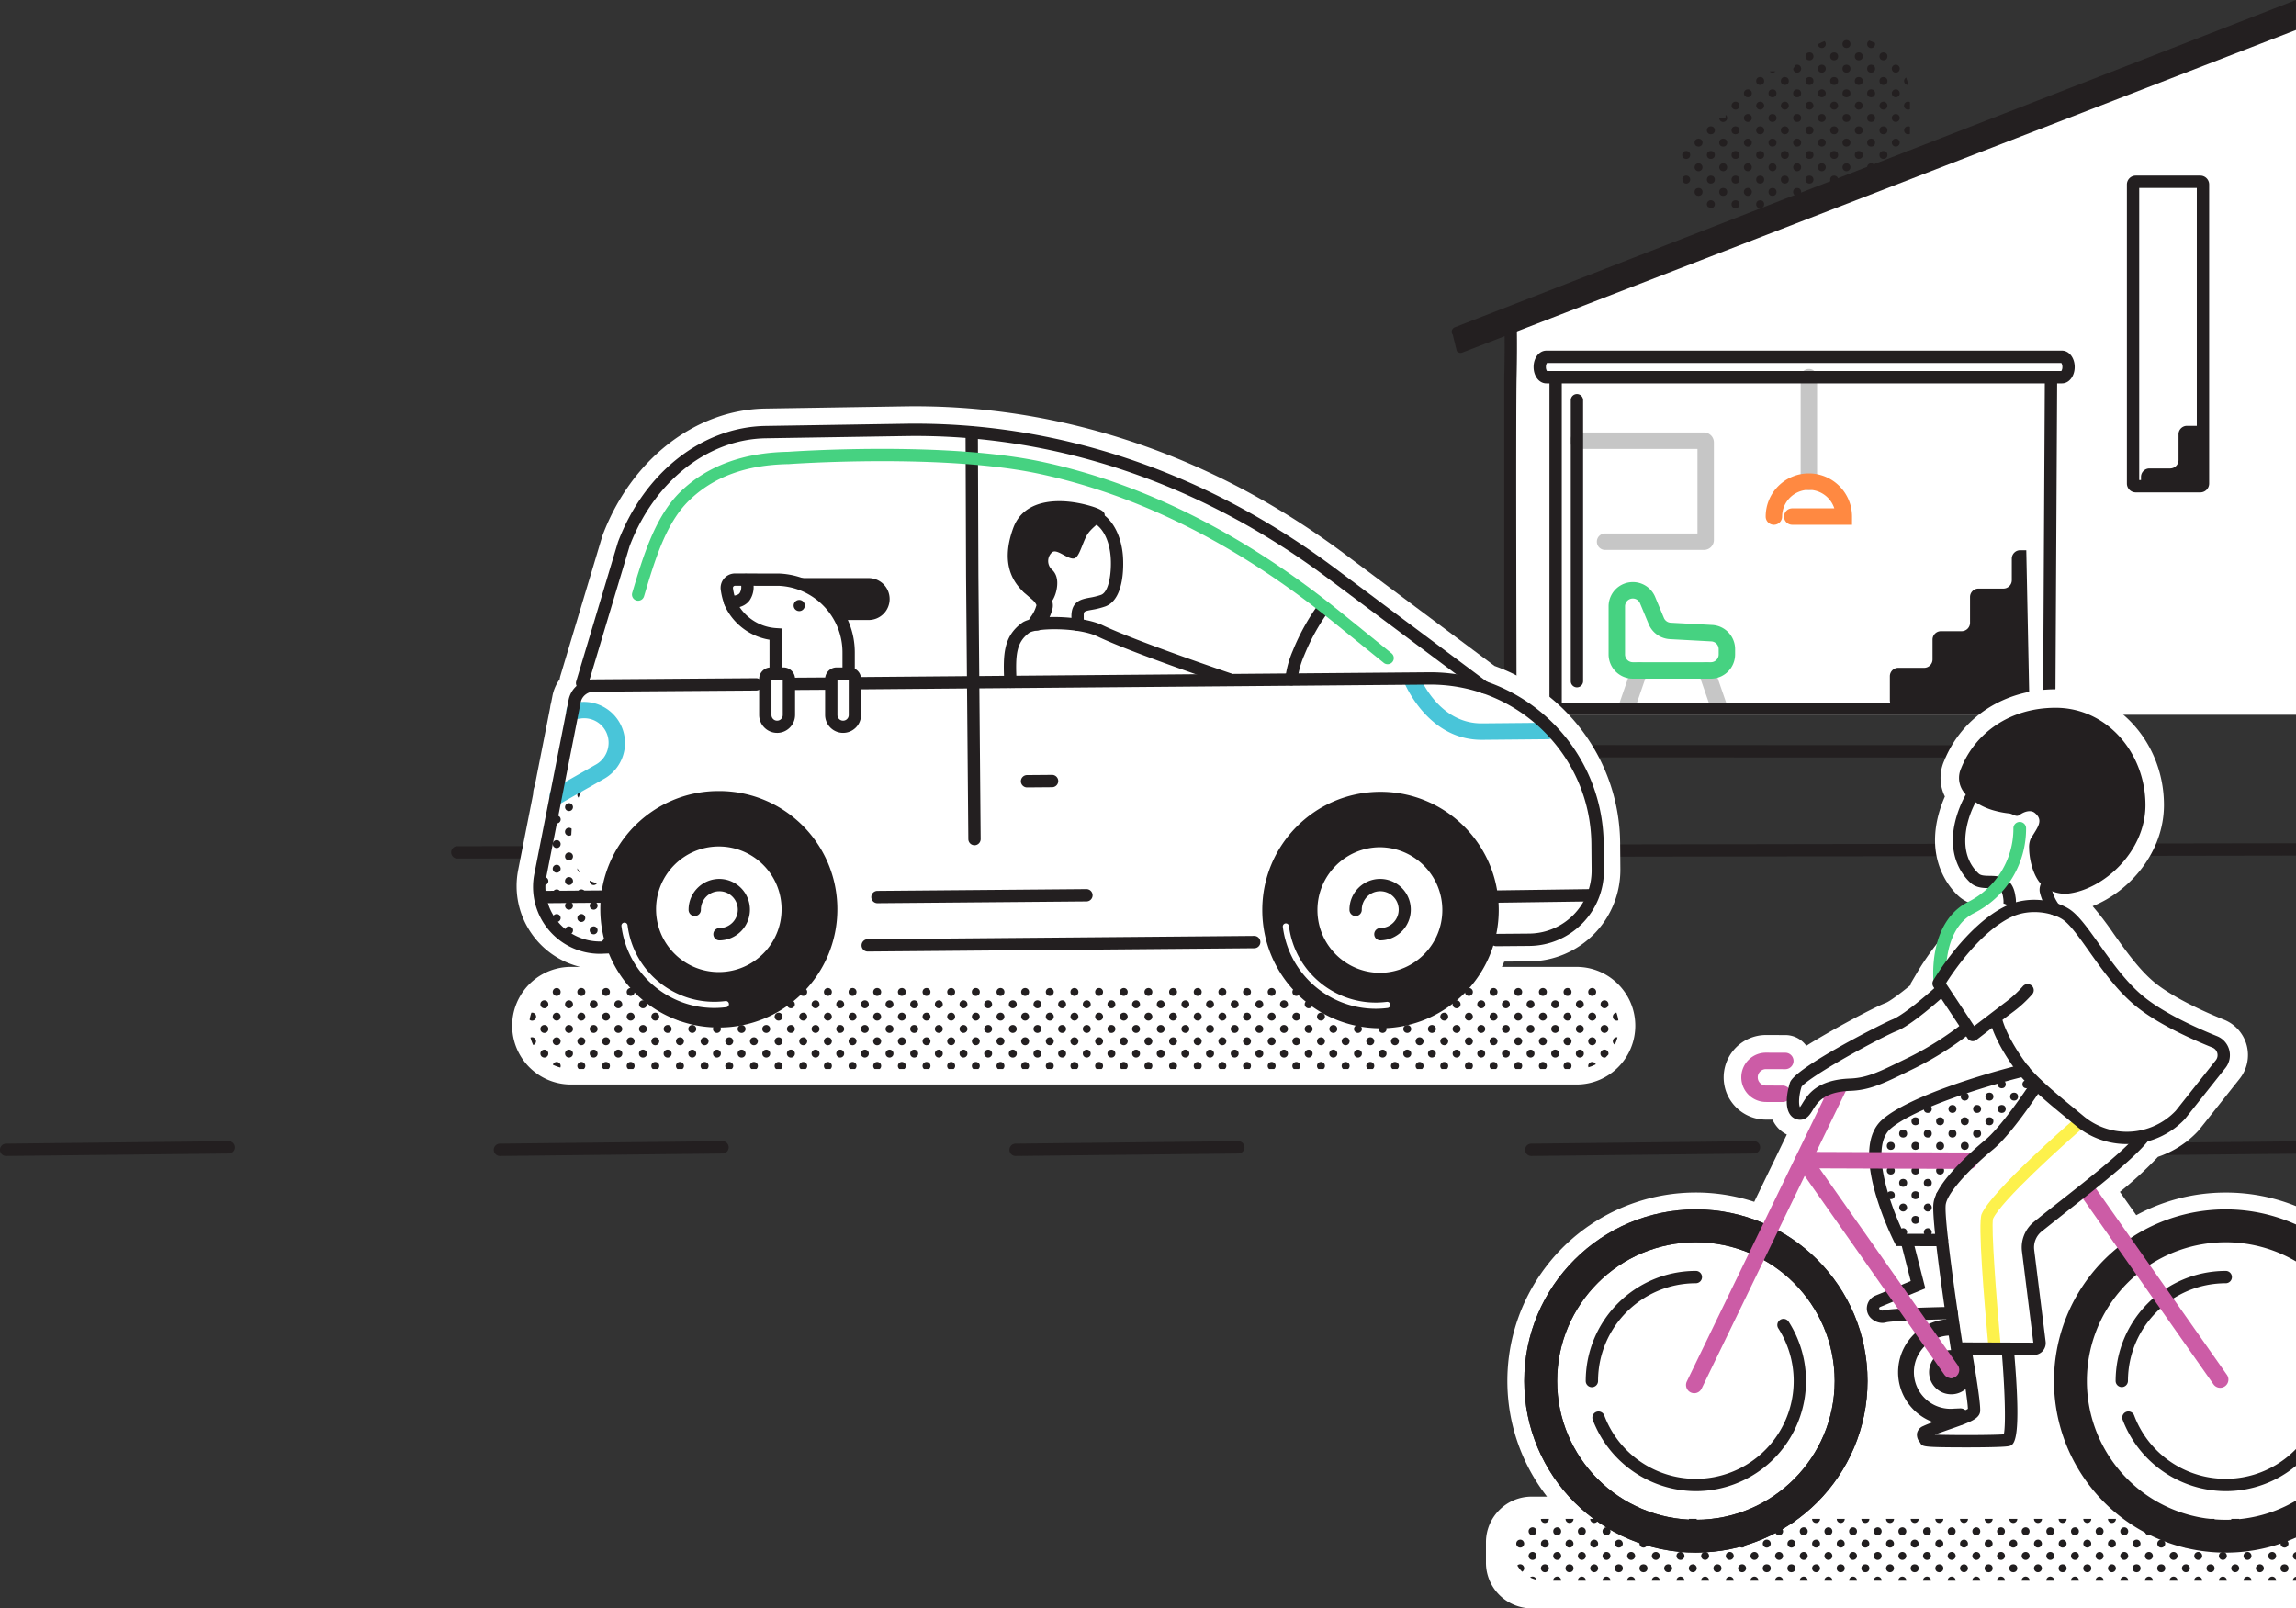 <svg xmlns="http://www.w3.org/2000/svg" xmlns:xlink="http://www.w3.org/1999/xlink" width="905" height="634" xmlns:v="https://vecta.io/nano"><rect width="100%" height="100%" fill="#333333" stroke="none"/><style><![CDATA[.B{fill:#231f20}.C{fill:#fff}.D{fill:#46d281}]]></style><defs><clipPath id="A"><path d="M0,0H488.2V298.359H0Z" fill="none"/></clipPath><path id="B" d="M688.941 64.361c-.75 0-1.396.53-1.542 1.266s.248 1.473.941 1.76 1.493.045 1.91-.579.335-1.455-.195-1.986c-.295-.295-.696-.461-1.113-.461z"/><path id="C" d="M688.941 54.644c-.637 0-1.211.383-1.454.972s-.109 1.265.341 1.715 1.127.585 1.715.341.972-.818.972-1.454c-.001-.869-.705-1.573-1.574-1.574z"/><path id="D" d="M747.248 25.495c-.637 0-1.212.383-1.456.972s-.109 1.266.341 1.717 1.128.585 1.717.341.972-.819.972-1.456c0-.869-.705-1.574-1.574-1.574z"/><path id="E" d="M718.094 25.495c-.637 0-1.212.383-1.456.972s-.109 1.266.341 1.717 1.128.585 1.717.341.972-.819.972-1.456c-.001-.869-.705-1.573-1.574-1.574z"/><path id="F" d="M722.952 40.069c-.751 0-1.397.53-1.544 1.267s.248 1.474.941 1.761 1.494.045 1.911-.58.335-1.456-.196-1.987c-.295-.295-.696-.461-1.113-.461z"/><path id="G" d="M467.233 413.747a1.57 1.57 0 0 0-.601 3.024 1.57 1.57 0 0 0 1.714-2.563c-.295-.295-.696-.461-1.113-.461z"/><path id="H" d="M506.104 404.033c-.869.001-1.573.706-1.573 1.575s.705 1.574 1.574 1.573 1.574-.705 1.574-1.574-.706-1.574-1.575-1.574z"/><path id="I" d="M506.104 413.747c-.868.001-1.572.706-1.571 1.574s.705 1.572 1.573 1.572 1.572-.704 1.573-1.572-.706-1.573-1.575-1.574z"/><path id="J" d="M506.104 394.314c-.869.001-1.573.706-1.573 1.575s.705 1.574 1.574 1.573 1.574-.705 1.574-1.574-.706-1.573-1.575-1.574z"/><path id="K" d="M486.667 404.033c-.637 0-1.211.383-1.454.972s-.109 1.265.341 1.715 1.127.585 1.715.341.972-.818.972-1.454c0-.869-.705-1.574-1.574-1.574z"/><path id="L" d="M491.524 389.456c-.868.001-1.572.706-1.571 1.574s.705 1.572 1.573 1.572 1.572-.704 1.573-1.572-.706-1.574-1.575-1.574z"/><path id="M" d="M438.078 404.033c-.869.001-1.573.706-1.573 1.575s.705 1.574 1.574 1.573 1.574-.705 1.574-1.574c0-.418-.166-.818-.461-1.113s-.696-.461-1.114-.461z"/><path id="N" d="M229.137 418.604a1.57 1.57 0 0 0-.971 2.8h1.943a1.57 1.57 0 0 0-.971-2.8z"/><path id="O" d="M268.014 418.604a1.57 1.57 0 0 0-.971 2.8h1.943a1.57 1.57 0 0 0-.97-2.8z"/><path id="P" d="M277.731 418.604a1.57 1.57 0 0 0-.97 2.8h1.943a1.57 1.57 0 0 0-.971-2.8z"/><path id="Q" d="M303.79 265.52h5.04a2.14 2.14 0 0 1 2.134 2.135v14.157c0 1.235-.491 2.419-1.364 3.292s-2.058 1.363-3.293 1.363h0c-2.57-.001-4.653-2.084-4.654-4.654v-14.159a2.14 2.14 0 0 1 2.137-2.134z"/><path id="R" d="M701.25 621.487c-.418 0-.818.165-1.113.461s-.461.696-.461 1.113v.047h3.139v-.047c0-.418-.166-.818-.461-1.113s-.696-.461-1.114-.461z"/><path id="S" d="M704.541 598.723v.047c0 .869.705 1.574 1.574 1.574s1.574-.705 1.574-1.574v-.047z"/><path id="T" d="M681.814 621.487c-.418 0-.818.165-1.113.461s-.461.696-.461 1.113c-.002.016-.002.031 0 .047h3.138v-.047c0-.418-.165-.818-.461-1.113s-.696-.461-1.113-.461z"/><path id="U" d="M691.533 621.487c-.418 0-.818.165-1.114.461s-.461.696-.461 1.113v.047h3.139v-.047c0-.418-.165-.818-.461-1.113s-.696-.461-1.113-.461z"/><path id="V" d="M743.412 598.723v.047c0 .869.705 1.574 1.574 1.574s1.574-.705 1.574-1.574c.002-.016.002-.031 0-.047z"/><path id="W" d="M720.686 621.487a1.57 1.57 0 0 0-1.574 1.574c-.002.016-.002.031 0 .047h3.139v-.047a1.57 1.57 0 0 0-1.565-1.574z"/><path id="X" d="M642.942 621.487a1.57 1.57 0 0 0-1.574 1.574c-.002.016-.002.031 0 .047h3.141v-.047c0-.418-.166-.818-.461-1.113s-.696-.461-1.114-.461z"/><path id="Y" d="M837.303 611.77c-.869 0-1.574.705-1.574 1.574s.705 1.574 1.574 1.574 1.574-.705 1.574-1.574c0-.417-.166-.818-.461-1.113s-.696-.461-1.113-.461z"/><path id="Z" d="M668.454 612.041c-37.362-.006-67.647-30.297-67.643-67.66s30.294-67.648 67.656-67.646 67.65 30.291 67.65 67.653c-.045 37.349-30.314 67.614-67.663 67.653zm0-122.354c-30.209.006-54.694 24.498-54.69 54.707s24.495 54.695 54.703 54.693 54.697-24.491 54.697-54.7c-.036-30.199-24.511-54.67-54.71-54.701z"/></defs><g class="B"><use xlink:href="#B"/><use xlink:href="#C"/><path d="M708.376 28.643c.869 0 1.574-.705 1.574-1.574s-.705-1.574-1.574-1.574c-.229.001-.455.053-.662.151q-.478.733-.9 1.5a1.57 1.57 0 0 0 1.562 1.497zm-19.435 48.579c.751 0 1.397-.53 1.544-1.267s-.248-1.474-.941-1.761-1.494-.045-1.911.58-.335 1.456.196 1.987c.295.295.696.461 1.113.461zm9.718-48.581c.432-.001.844-.18 1.14-.495l-.847-.04-1.418.059a1.57 1.57 0 0 0 1.125.478z"/><use xlink:href="#B" y="-29.149"/><use xlink:href="#B" y="-19.433"/><circle cx="693.799" cy="70.792" r="1.574"/><use xlink:href="#B" x="4.858" y="-24.292"/><circle cx="722.952" cy="80.508" r="1.574"/><circle cx="693.799" cy="61.076" r="1.574"/><circle cx="693.799" cy="51.359" r="1.574"/><circle cx="693.799" cy="31.926" r="1.574"/><circle cx="727.812" cy="36.786" r="1.574"/><circle cx="727.812" cy="56.218" r="1.574"/><circle cx="727.812" cy="27.069" r="1.574"/><circle cx="727.812" cy="46.501" r="1.574"/><circle cx="722.952" cy="70.792" r="1.574"/><circle cx="708.376" cy="56.218" r="1.574"/><circle cx="727.812" cy="17.353" r="1.574"/><circle cx="708.376" cy="46.501" r="1.574"/><use xlink:href="#B" x="19.435"/><circle cx="727.812" cy="75.651" r="1.574"/><circle cx="708.376" cy="36.786" r="1.574"/><use xlink:href="#B" x="38.871"/><circle cx="708.376" cy="75.651" r="1.574"/><circle cx="693.799" cy="80.508" r="1.574"/><circle cx="674.363" cy="61.076" r="1.574"/><circle cx="674.363" cy="70.792" r="1.574"/><use xlink:href="#B" x="-9.719"/><circle cx="669.504" cy="56.218" r="1.574"/><circle cx="674.363" cy="51.359" r="1.574"/><use xlink:href="#B" x="-19.437"/><circle cx="679.222" cy="56.218" r="1.574"/><circle cx="684.081" cy="80.508" r="1.574"/><path d="M679.223 48.076a1.57 1.57 0 0 0 .965-2.809l-.07 1.125h-.226a17.5 17.5 0 0 0-2.239.149 1.57 1.57 0 0 0 1.571 1.535z"/><circle cx="684.081" cy="61.076" r="1.574"/><circle cx="684.081" cy="70.792" r="1.574"/><use xlink:href="#B" x="-4.86" y="-24.292"/><circle cx="684.081" cy="51.359" r="1.574"/><use xlink:href="#B" x="9.718"/><circle cx="698.658" cy="75.651" r="1.574"/><circle cx="703.517" cy="51.359" r="1.574"/><circle cx="703.517" cy="31.926" r="1.574"/><circle cx="698.658" cy="36.786" r="1.574"/><circle cx="669.504" cy="75.651" r="1.574"/><circle cx="698.658" cy="46.501" r="1.574"/><circle cx="698.658" cy="56.218" r="1.574"/><path d="M675.941 80.508c0-.869-.705-1.574-1.574-1.574s-1.574.705-1.574 1.574a1.56 1.56 0 0 0 .394 1.034q.692.289 1.411.518a1.57 1.57 0 0 0 1.342-1.55z"/><circle cx="679.222" cy="75.651" r="1.574"/><circle cx="703.517" cy="70.792" r="1.574"/><circle cx="703.517" cy="80.508" r="1.574"/><circle cx="703.517" cy="61.076" r="1.574"/><use xlink:href="#B" x="14.576" y="-24.292"/><circle cx="737.53" cy="27.069" r="1.574"/><circle cx="737.53" cy="36.786" r="1.574"/><circle cx="722.952" cy="61.076" r="1.574"/><circle cx="737.53" cy="46.501" r="1.574"/><path d="M743.962 80.508c.004-.74-.508-1.382-1.229-1.544s-1.459.2-1.771.871-.116 1.468.471 1.916a17.45 17.45 0 0 0 2.524-1.2v-.046z"/><circle cx="737.53" cy="75.651" r="1.574"/><use xlink:href="#B" x="53.447" y="-24.292"/><circle cx="742.389" cy="51.359" r="1.574"/><path d="M748.822 75.651c0-.75-.53-1.396-1.266-1.542s-1.473.248-1.76.941-.045 1.493.579 1.91 1.455.335 1.986-.195c.295-.295.461-.696.461-1.113z"/><circle cx="737.53" cy="56.218" r="1.574"/><circle cx="742.389" cy="70.792" r="1.574"/><circle cx="742.389" cy="31.926" r="1.574"/><circle cx="742.389" cy="22.211" r="1.574"/><circle cx="742.389" cy="61.076" r="1.574"/><use xlink:href="#D"/><use xlink:href="#B" x="58.307" y="-29.149"/><use xlink:href="#B" x="58.307" y="-19.433"/><path d="M752.106 69.217a1.57 1.57 0 0 0-.7 2.979 17.4 17.4 0 0 0 .962-2.952 1.62 1.62 0 0 0-.262-.027zm-1.573-37.289c0 .869.705 1.574 1.574 1.574.031 0 .06-.007.091-.01-.226-.993-.515-1.971-.864-2.928a1.57 1.57 0 0 0-.8 1.363zm-84.315 38.863a1.57 1.57 0 0 0-1.412-1.566 1.57 1.57 0 0 0-1.7 1.248l.558 1.538c.469.384 1.118.463 1.665.202s.894-.815.889-1.422z"/><circle cx="664.644" cy="61.076" r="1.574"/><path d="M752.107 59.504c-.572-.014-1.106.282-1.396.775s-.29 1.104 0 1.597.825.789 1.396.775c.25-.002.495-.063.716-.18v-2.79c-.221-.117-.466-.178-.716-.18zm0-9.717c-.562 0-1.082.3-1.363.787s-.281 1.087 0 1.574.801.787 1.363.787c.25-.002.495-.064.716-.181v-2.788c-.221-.117-.466-.179-.716-.181z"/><use xlink:href="#B" x="58.307" y="-9.717"/><path d="M752.107 40.069c-.572-.014-1.106.282-1.396.775s-.29 1.104 0 1.597.825.789 1.396.775c.25-.002.495-.063.716-.18v-2.787c-.221-.117-.466-.178-.716-.18z"/><use xlink:href="#B" x="58.307"/><use xlink:href="#B" x="48.589"/><use xlink:href="#B" x="29.153" y="-29.149"/><use xlink:href="#B" x="29.153" y="-19.433"/><use xlink:href="#B" x="29.153" y="9.716"/><use xlink:href="#B" x="29.153" y="-9.717"/><circle cx="713.235" cy="70.792" r="1.574"/><use xlink:href="#E"/><circle cx="713.235" cy="61.076" r="1.574"/><circle cx="722.952" cy="31.926" r="1.574"/><use xlink:href="#F"/><circle cx="722.952" cy="51.359" r="1.574"/><path d="M718.094 18.926a1.57 1.57 0 0 0 1.063-2.728c-.899.366-1.776.785-2.626 1.255a1.57 1.57 0 0 0 1.563 1.473z"/><circle cx="722.952" cy="22.211" r="1.574"/><use xlink:href="#B" x="29.153"/><circle cx="713.235" cy="31.926" r="1.574"/><circle cx="732.67" cy="61.076" r="1.574"/><circle cx="732.67" cy="70.792" r="1.574"/><circle cx="732.67" cy="51.359" r="1.574"/><circle cx="732.67" cy="80.508" r="1.574"/><circle cx="732.67" cy="22.211" r="1.574"/><circle cx="732.67" cy="31.926" r="1.574"/><circle cx="713.235" cy="51.359" r="1.574"/><path d="M732.67 43.216c.75 0 1.396-.53 1.542-1.266s-.248-1.473-.941-1.76-1.493-.045-1.91.579-.335 1.455.195 1.986c.295.295.696.461 1.113.461z"/><use xlink:href="#B" x="24.294" y="-24.292"/><path d="M735.959 17.353c-.01.62.346 1.189.908 1.451s1.226.17 1.695-.236.656-1.05.477-1.644q-1.087-.533-2.229-.962c-.522.267-.851.804-.852 1.391z"/><circle cx="713.235" cy="22.211" r="1.574"/><circle cx="713.235" cy="80.508" r="1.574"/><path d="M197.065 455.677a2.43 2.43 0 0 1-2.443-2.414 2.43 2.43 0 0 1 2.414-2.443l87.734-.977a2.43 2.43 0 0 1 2.455 2.402 2.43 2.43 0 0 1-2.402 2.455l-87.733.977zm-194.635 0a2.43 2.43 0 0 1-2.442-2.415 2.43 2.43 0 0 1 2.415-2.442l87.734-.977a2.43 2.43 0 0 1 2.178 3.632 2.43 2.43 0 0 1-2.125 1.225l-87.734.977zm397.895 0a2.43 2.43 0 0 1-2.442-2.415 2.43 2.43 0 0 1 2.415-2.442l87.734-.977a2.43 2.43 0 0 1 2.178 3.632 2.43 2.43 0 0 1-2.125 1.225l-87.734.977zm203.26 0a2.43 2.43 0 0 1-2.442-2.415 2.43 2.43 0 0 1 2.415-2.442l87.734-.977a2.43 2.43 0 0 1 2.178 3.631 2.43 2.43 0 0 1-2.124 1.226l-87.734.977zm301.413-5.77l-89.447.912a2.43 2.43 0 0 0-2.416 2.441 2.43 2.43 0 0 0 2.441 2.416h.025l89.4-.911z"/></g><path d="M904.998 4.421L593.677 128.783l.86 152.972h310.462z" class="C"/><g transform="translate(416.796)" clip-path="url(#A)"><path d="M194.11 156.647a.81.81 0 0 1-.769-.554.89.89 0 0 0-.9-.446 1.59 1.59 0 0 0-1.068.4.81.81 0 0 1-1.144.05.81.81 0 0 1-.049-1.144c.599-.6 1.413-.935 2.261-.929 1.061-.062 2.042.564 2.434 1.552.068.204.053.427-.044.619a.81.81 0 0 1-.469.406.82.82 0 0 1-.252.046z" class="C"/><path d="M224.528 281.631a3.23 3.23 0 0 1-1.057-.178 3.24 3.24 0 0 1-2-4.118l4.874-14.114a3.24 3.24 0 0 1 4.119-2 3.24 3.24 0 0 1 2 4.116l-4.874 14.114a3.24 3.24 0 0 1-3.062 2.18zm36.129 0a3.24 3.24 0 0 1-3.06-2.181l-4.874-14.115a3.24 3.24 0 0 1 2-4.117 3.24 3.24 0 0 1 4.118 2l4.874 14.114a3.24 3.24 0 0 1-2 4.118c-.34.119-.697.18-1.057.181zm35.535-88.38a3.24 3.24 0 0 1-3.238-3.238v-41.331a3.24 3.24 0 0 1 3.238-3.238 3.24 3.24 0 0 1 3.238 3.238v41.331a3.24 3.24 0 0 1-3.238 3.238zm-41.33 23.523h-38.996a3.24 3.24 0 0 1-3.238-3.238 3.24 3.24 0 0 1 3.238-3.238h36.419v-33.34h-46.961a3.24 3.24 0 0 1-3.238-3.238 3.24 3.24 0 0 1 3.238-3.238h49.536a3.91 3.91 0 0 1 3.9 3.9v38.488a3.9 3.9 0 0 1-3.9 3.9zm0-39.816z" fill="#c6c6c6"/><g class="B"><path d="M178.562 280.822a2.43 2.43 0 0 1-2.429-2.421V148.626c.33-13.859.032-21.793.03-21.872a2.43 2.43 0 0 1 2.333-2.521c1.34-.05 2.467.994 2.521 2.333 0 .081.307 8.147-.027 22.179-.332 13.922 0 128.489 0 129.645a2.43 2.43 0 0 1-2.422 2.435z"/><path d="M488.202-.001L156.46 129.071a1.92 1.92 0 0 0-1 1.309c-.12.563.019 1.15.377 1.6l1.581 6.4c.366.458.921.724 1.507.723.303 0 .601-.072.871-.209L488.203 11.81zm-92.251 151.113h-203.24c-2.816 0-5.02-2.833-5.02-6.447s2.206-6.448 5.02-6.448h203.24c2.816 0 5.02 2.833 5.02 6.448s-2.203 6.447-5.02 6.447zm-202.907-4.768zm-.081-.086h202.739a2.8 2.8 0 0 0 .416-1.591 2.8 2.8 0 0 0-.416-1.592H192.963a2.79 2.79 0 0 0-.415 1.591c-.023.56.122 1.115.418 1.591z"/><path d="M196.375 281.828a2.43 2.43 0 0 1-2.429-2.428V148.684a2.43 2.43 0 0 1 2.429-2.428 2.43 2.43 0 0 1 2.429 2.428v130.717a2.43 2.43 0 0 1-2.429 2.427zm8.4-10.884a2.43 2.43 0 0 1-2.429-2.429V157.757a2.43 2.43 0 0 1 2.429-2.428 2.43 2.43 0 0 1 2.429 2.428v110.758a2.43 2.43 0 0 1-2.428 2.429z"/><path d="M418.388 298.626h0l-407.7-.162a2.43 2.43 0 0 1-.942-4.667l39.491-16.633c.299-.125.619-.19.943-.19h332.387a2.43 2.43 0 0 1 2.428 2.429 2.43 2.43 0 0 1-2.429 2.428h-331.9l-27.971 11.781 395.241.158-26.263-10.459a2.43 2.43 0 0 1-1.358-3.157 2.43 2.43 0 0 1 3.158-1.357l26.66 10.615a4.71 4.71 0 0 1 2.948 5.318c-.399 2.274-2.386 3.924-4.694 3.9zm-27.42-24.862h-.014a2.43 2.43 0 0 1-2.415-2.441l.672-122.653a2.43 2.43 0 0 1 2.429-2.415h.014a2.43 2.43 0 0 1 2.416 2.442l-.672 122.653a2.43 2.43 0 0 1-2.43 2.415zm59.5-79.665h-25.421a3.5 3.5 0 0 1-3.5-3.5V72.725a3.5 3.5 0 0 1 3.5-3.5h25.421a3.5 3.5 0 0 1 3.5 3.5v117.876a3.5 3.5 0 0 1-3.497 3.499zm-24.061-4.857h22.7V74.082h-22.7z"/><path d="M451.54 191.671v-23.807h-6.32a3.32 3.32 0 0 0-3.319 3.319v10.156a3.32 3.32 0 0 1-3.323 3.319h-8.143c-1.833.002-3.318 1.487-3.32 3.32v3.682zM381.893 216.9h-2.39a3.32 3.32 0 0 0-3.319 3.319v8.478c-.003 1.832-1.487 3.316-3.319 3.319h-9.822a3.32 3.32 0 0 0-3.319 3.319v10.156a3.32 3.32 0 0 1-3.32 3.319h-8.142a3.32 3.32 0 0 0-3.319 3.319v7.8a3.32 3.32 0 0 1-3.32 3.319h-10.184a3.32 3.32 0 0 0-3.319 3.319v9.486a3.32 3.32 0 0 0 3.319 3.319h51.719z"/></g><path d="M257.574 267.517h-30.769a9.56 9.56 0 0 1-9.548-9.545v-18.97a9.56 9.56 0 0 1 9.548-9.547 9.52 9.52 0 0 1 8.816 5.879l3.434 8.25c.457 1.087 1.494 1.818 2.671 1.885l16.371.891c5.062.279 9.024 4.463 9.027 9.532v2.076a9.56 9.56 0 0 1-9.551 9.55zm-30.769-31.586c-1.695.002-3.069 1.376-3.072 3.071v18.97c.003 1.695 1.376 3.068 3.071 3.07h30.769c1.695-.002 3.069-1.375 3.072-3.07v-2.076a3.07 3.07 0 0 0-2.9-3.066l-16.372-.89a9.6 9.6 0 0 1-8.295-5.863l-3.434-8.25c-.474-1.15-1.595-1.899-2.839-1.897z" class="D"/><path d="M313.209 206.863H289.65a3.24 3.24 0 0 1-3.238-3.238 3.24 3.24 0 0 1 3.238-3.238h16.574a10.56 10.56 0 0 0-10.033-7.3c-5.819.006-10.534 4.721-10.541 10.54a3.24 3.24 0 0 1-3.238 3.238 3.24 3.24 0 0 1-3.238-3.238c.01-9.394 7.624-17.007 17.018-17.016a17.04 17.04 0 0 1 17.019 17.016z" fill="#ff8941"/></g><path d="M904.998 332.408l-724.746 1.167a2.43 2.43 0 0 0-2.429 2.429 2.43 2.43 0 0 0 2.429 2.428h0l724.738-1.165z" class="B"/><g class="C"><path d="M621.388 387.609h-41.081a46.51 46.51 0 0 0 8.211-15.352 2.4 2.4 0 0 0 1.229.345h.021l13.044-.111c7.864-.065 15.38-3.252 20.894-8.86s8.574-13.176 8.506-21.04l-.087-10.3c-.263-28.951-18.738-54.596-46.116-64.013l-59.722-44.62c-51.21-38.344-110.031-58.064-170.135-57l-54.421.863c-24.972.439-47.792 18.393-58.135 45.74l-16.481 54.958c-.18.599-.12 1.244.166 1.8a10.14 10.14 0 0 0-2.577 3.6c-.275.667-.479 1.361-.608 2.071l-.61 3.1a3.18 3.18 0 0 0-.2 1.013l-6.3 31.965c-.302.567-.429 1.211-.364 1.85l-6.017 30.543a26.36 26.36 0 0 0 25.938 31.439h.237l3.319-.138a46.54 46.54 0 0 0 7.205 12.147h-22.085c-9.229-.001-16.712 7.481-16.713 16.71h0c.002 9.229 7.484 16.71 16.713 16.71h396.174a16.71 16.71 0 0 0 16.713-16.71h0a16.71 16.71 0 0 0-16.719-16.711zm-302.032 0a46.58 46.58 0 0 0 7.529-12.966l173.033-1.214a46.5 46.5 0 0 0 7.833 14.178z"/><path d="M621.388 427.507H225.214c-8.32.055-16.031-4.353-20.207-11.549s-4.176-16.078 0-23.274 11.887-11.603 20.207-11.549h3.45c-17.052-4.168-27.808-21.013-24.414-38.236l5.88-29.849c.025-1.106.24-2.2.636-3.233l6.086-30.9c.061-.598.177-1.189.348-1.765l.536-2.723c.444-2.401 1.422-4.672 2.863-6.644a8.95 8.95 0 0 1 .3-1.429l16.551-55.163.081-.214c11.287-29.841 36.44-49.437 64.079-49.924l54.432-.863c61.511-1.071 121.735 19.065 174.121 58.289l58.918 44.02c29.472 10.597 49.23 38.423 49.52 69.741l.087 10.3c.082 9.581-3.646 18.801-10.364 25.633s-15.874 10.715-25.454 10.796l-9.949.081q-.446 1.052-.934 2.083h29.4c12.806 0 23.187 10.381 23.187 23.187s-10.381 23.187-23.187 23.187zm-396.174-33.42c-5.652 0-10.234 4.582-10.234 10.235s4.582 10.234 10.234 10.234h396.174c5.652 0 10.235-4.582 10.235-10.234s-4.582-10.234-10.235-10.234H566.75l8.514-10.544c3.17-3.918 5.568-8.402 7.068-13.214l2.438-7.808 6.082 3.6 11.9-.1c12.798-.108 23.085-10.569 22.977-23.367l-.087-10.3c-.243-26.203-16.962-49.412-41.739-57.941l-.964-.329-60.533-45.231c-50.066-37.487-107.531-56.776-166.144-55.71l-54.433.863c-22.232.391-42.665 16.612-52.1 41.346l-15.948 53.171 1.524 3-3.71 3.319c-.405.361-.724.808-.935 1.307a4.33 4.33 0 0 0-.214.787l-7.286 36.971h0l-6.2 31.5c-1.152 5.847.38 11.902 4.173 16.499s9.448 7.249 15.407 7.227h.081l7.772-.324 1.709 4.238c1.523 3.781 3.614 7.308 6.2 10.458l8.7 10.586zm296.093 0H305.65l8.7-10.586a40.03 40.03 0 0 0 6.477-11.163l1.579-4.137 182.127-1.278 1.509 4.414a39.88 39.88 0 0 0 6.741 12.2z"/></g><g class="B"><use xlink:href="#B" x="-221.708" y="329.953"/><use xlink:href="#C" x="-216.851" y="354.246"/><use xlink:href="#G"/><use xlink:href="#F" x="-255.719" y="363.964"/><use xlink:href="#C" x="-216.851" y="334.812"/><use xlink:href="#F" x="-246.004" y="363.964"/><use xlink:href="#B" x="-216.851" y="334.816"/><use xlink:href="#G" x="9.715"/><use xlink:href="#B" x="-211.993" y="329.953"/><use xlink:href="#B" x="-236.285" y="334.816"/><use xlink:href="#G" x="-9.719"/><use xlink:href="#B" x="-231.427" y="329.953"/><use xlink:href="#C" x="-207.131" y="334.812"/><use xlink:href="#B" x="-226.566" y="334.816"/><use xlink:href="#B" x="-236.285" y="325.095"/><use xlink:href="#F" x="-265.438" y="363.964"/><use xlink:href="#B" x="-177.977" y="344.529"/><use xlink:href="#B" x="-226.565" y="325.095"/><use xlink:href="#B" x="-207.131" y="334.816"/><use xlink:href="#B" x="-187.696" y="334.816"/><use xlink:href="#B" x="-187.696" y="344.529"/><use xlink:href="#C" x="-207.131" y="354.246"/><use xlink:href="#F" x="-226.57" y="363.964"/><use xlink:href="#B" x="-187.696" y="325.095"/><use xlink:href="#B" x="-177.977" y="325.095"/><use xlink:href="#H"/><use xlink:href="#I"/><use xlink:href="#J"/><use xlink:href="#B" x="-192.554" y="349.386"/><use xlink:href="#B" x="-192.559" y="329.953"/><use xlink:href="#K"/><use xlink:href="#B" x="-202.273" y="329.953"/><use xlink:href="#F" x="-275.156" y="363.964"/><use xlink:href="#B" x="-202.273" y="349.386"/><use xlink:href="#F" x="-231.425" y="359.108"/><use xlink:href="#L"/><use xlink:href="#H" x="-14.58" y="4.857"/><use xlink:href="#B" x="-226.566" y="344.529"/><use xlink:href="#B" x="-284.875" y="334.816"/><use xlink:href="#B" x="-280.017" y="329.953"/><use xlink:href="#G" x="-58.309"/><use xlink:href="#C" x="-284.875" y="354.246"/><use xlink:href="#B" x="-270.299" y="329.953"/><use xlink:href="#C" x="-275.157" y="354.246"/><use xlink:href="#G" x="-53.449" y="-14.57"/><use xlink:href="#F" x="-314.028" y="363.964"/><use xlink:href="#C" x="-284.875" y="334.812"/><use xlink:href="#C" x="-275.157" y="334.812"/><use xlink:href="#B" x="-299.453" y="349.386"/><use xlink:href="#C" x="-294.593" y="334.812"/><use xlink:href="#F" x="-323.746" y="363.964"/><use xlink:href="#B" x="-299.453" y="329.953"/><use xlink:href="#F" x="-333.464" y="363.964"/><use xlink:href="#B" x="-289.735" y="329.953"/><use xlink:href="#G" x="-68.027"/><use xlink:href="#C" x="-294.593" y="354.246"/><use xlink:href="#B" x="-294.593" y="334.816"/><use xlink:href="#B" x="-255.722" y="344.529"/><use xlink:href="#F" x="-284.874" y="373.678"/><use xlink:href="#M"/><use xlink:href="#F" x="-284.874" y="354.245"/><use xlink:href="#B" x="-255.722" y="334.816"/><use xlink:href="#B" x="-241.145" y="329.953"/><use xlink:href="#B" x="-241.145" y="349.386"/><use xlink:href="#B" x="-246.003" y="325.095"/><use xlink:href="#B" x="-270.299" y="349.386"/><use xlink:href="#B" x="-246.003" y="344.529"/><use xlink:href="#B" x="-246.003" y="334.816"/><use xlink:href="#F" x="-299.451" y="359.108"/><use xlink:href="#L" x="-68.026"/><use xlink:href="#H" x="-82.606" y="4.857"/><use xlink:href="#K" x="-68.026"/><use xlink:href="#C" x="-260.58" y="349.389"/><use xlink:href="#B" x="-260.58" y="329.953"/><use xlink:href="#B" x="-255.722" y="325.095"/><use xlink:href="#B" x="-260.585" y="349.386"/><use xlink:href="#B" x="-173.119" y="329.953"/><use xlink:href="#B" x="-95.375" y="349.386"/><use xlink:href="#F" x="-129.386" y="363.964"/><use xlink:href="#B" x="-90.515" y="325.095"/><use xlink:href="#B" x="-95.375" y="329.953"/><use xlink:href="#B" x="-85.657" y="349.386"/><use xlink:href="#B" x="-85.657" y="329.953"/><use xlink:href="#B" x="-90.515" y="344.529"/><use xlink:href="#B" x="-100.233" y="334.816"/><use xlink:href="#B" x="-90.515" y="334.816"/><use xlink:href="#B" x="-100.233" y="325.095"/><use xlink:href="#F" x="-148.822" y="373.678"/><use xlink:href="#B" x="-109.951" y="344.529"/><use xlink:href="#B" x="-100.233" y="344.529"/><use xlink:href="#B" x="-109.951" y="334.816"/><use xlink:href="#H" x="68.026"/><use xlink:href="#H" x="77.744"/><use xlink:href="#F" x="-119.668" y="363.964"/><use xlink:href="#I" x="77.744" y="-19.433"/><use xlink:href="#F" x="-139.104" y="373.678"/><use xlink:href="#B" x="-109.951" y="325.095"/><use xlink:href="#C" x="-61.361" y="354.246"/><use xlink:href="#F" x="-100.232" y="363.964"/><use xlink:href="#C" x="-61.361" y="334.812"/><use xlink:href="#G" x="155.487"/><use xlink:href="#C" x="-80.797" y="334.812"/><path d="M637.15 399.187a1.57 1.57 0 0 0 .147 3.133c.206.001.41-.04.6-.119-.153-1.026-.402-2.035-.743-3.014z"/><use xlink:href="#B" x="-56.502" y="329.953"/><use xlink:href="#K" x="145.77"/><use xlink:href="#B" x="-66.221" y="329.953"/><use xlink:href="#G" x="160.347" y="-14.57"/><use xlink:href="#B" x="-75.939" y="329.953"/><use xlink:href="#G" x="145.769"/><use xlink:href="#B" x="-80.797" y="334.816"/><use xlink:href="#C" x="-80.797" y="354.246"/><use xlink:href="#B" x="-71.079" y="334.816"/><use xlink:href="#C" x="-71.079" y="354.246"/><use xlink:href="#C" x="-71.079" y="334.812"/><use xlink:href="#F" x="-109.95" y="363.964"/><use xlink:href="#G" x="87.461"/><use xlink:href="#F" x="-197.412" y="363.964"/><use xlink:href="#B" x="-158.541" y="334.816"/><use xlink:href="#B" x="-153.683" y="329.953"/><use xlink:href="#B" x="-158.541" y="325.095"/><use xlink:href="#B" x="-158.541" y="344.529"/><use xlink:href="#C" x="-148.823" y="334.812"/><use xlink:href="#B" x="-153.683" y="349.386"/><use xlink:href="#C" x="-148.823" y="354.246"/><use xlink:href="#F" x="-187.694" y="363.964"/><use xlink:href="#B" x="-163.401" y="329.953"/><use xlink:href="#F" x="-207.13" y="363.964"/><use xlink:href="#B" x="-168.259" y="325.095"/><use xlink:href="#B" x="-173.119" y="349.386"/><use xlink:href="#G" x="58.307"/><use xlink:href="#B" x="-304.311" y="334.816"/><use xlink:href="#B" x="-148.823" y="334.816"/><use xlink:href="#B" x="-168.259" y="344.529"/><use xlink:href="#I" x="68.026" y="-19.433"/><use xlink:href="#B" x="-168.259" y="334.816"/><use xlink:href="#B" x="-124.529" y="329.953"/><use xlink:href="#F" x="-163.399" y="359.108"/><use xlink:href="#B" x="-124.529" y="349.386"/><use xlink:href="#H" x="53.446" y="4.857"/><use xlink:href="#B" x="-119.67" y="334.816"/><use xlink:href="#B" x="-119.67" y="344.529"/><use xlink:href="#K" x="77.744"/><use xlink:href="#H" x="53.449" y="-14.577"/><use xlink:href="#B" x="-119.67" y="325.095"/><use xlink:href="#B" x="-177.977" y="334.816"/><use xlink:href="#C" x="-139.105" y="334.812"/><use xlink:href="#F" x="-177.976" y="363.964"/><use xlink:href="#K" x="63.169" y="4.857"/><use xlink:href="#B" x="-143.965" y="349.386"/><use xlink:href="#B" x="-143.965" y="329.953"/><use xlink:href="#F" x="-168.258" y="363.964"/><use xlink:href="#B" x="-134.247" y="329.953"/><use xlink:href="#B" x="-139.105" y="334.816"/><use xlink:href="#B" x="-236.285" y="344.529"/><use xlink:href="#B" x="-469.519" y="334.816"/><use xlink:href="#B" x="-469.519" y="344.529"/><use xlink:href="#B" x="-469.519" y="325.095"/><use xlink:href="#H" x="-291.539"/><use xlink:href="#F" x="-508.387" y="373.678"/><use xlink:href="#M" x="-213.798"/><use xlink:href="#G" x="-238.096" y="-24.291"/><use xlink:href="#I" x="-281.824" y="-19.433"/><use xlink:href="#F" x="-498.672" y="373.678"/><use xlink:href="#N"/><use xlink:href="#I" x="-291.539" y="-19.433"/><use xlink:href="#N" x="19.441"/><use xlink:href="#N" x="29.159"/><use xlink:href="#O"/><use xlink:href="#N" x="9.719"/><use xlink:href="#B" x="-459.804" y="344.529"/><path d="M209.707 408.89a1.56 1.56 0 0 0-.619.128 16.49 16.49 0 0 0 1.092 2.939 1.57 1.57 0 0 0-.473-3.067zm0-9.713c-.086.001-.172.01-.257.026-.316.906-.552 1.837-.706 2.784a1.56 1.56 0 0 0 .963.338c.572.014 1.106-.282 1.396-.775s.29-1.104 0-1.597-.825-.789-1.396-.775zm9.715 19.427a1.57 1.57 0 0 0-1.5 1.114c.942.458 1.924.827 2.935 1.1a1.56 1.56 0 0 0 .137-.637c0-.418-.165-.818-.461-1.113s-.696-.461-1.113-.461z"/><use xlink:href="#B" x="-440.363" y="344.529"/><use xlink:href="#B" x="-435.505" y="329.953"/><use xlink:href="#P"/><use xlink:href="#B" x="-440.363" y="334.816"/><use xlink:href="#B" x="-304.311" y="344.529"/><use xlink:href="#B" x="-440.363" y="325.095"/><use xlink:href="#C" x="-430.645" y="334.812"/><use xlink:href="#B" x="-459.804" y="334.816"/><use xlink:href="#F" x="-469.516" y="363.964"/><use xlink:href="#G" x="-213.797"/><use xlink:href="#C" x="-430.645" y="354.246"/><use xlink:href="#B" x="-454.941" y="349.386"/><use xlink:href="#F" x="-488.952" y="363.964"/><use xlink:href="#B" x="-454.941" y="329.953"/><use xlink:href="#G" x="-223.515"/><use xlink:href="#B" x="-450.081" y="325.095"/><use xlink:href="#B" x="-450.081" y="344.529"/><use xlink:href="#B" x="-445.223" y="329.953"/><use xlink:href="#B" x="-450.081" y="334.816"/><use xlink:href="#O" x="68.026"/><use xlink:href="#N" x="291.542"/><path d="M559.553 418.604a1.57 1.57 0 0 0-.97 2.8h1.94a1.57 1.57 0 0 0-.971-2.8z"/><use xlink:href="#N" x="301.263"/><use xlink:href="#O" x="281.822"/><path d="M540.118 418.604a1.57 1.57 0 0 0-.971 2.8h1.948a1.57 1.57 0 0 0-.971-2.8z"/><use xlink:href="#P" x="213.793"/><use xlink:href="#N" x="281.827"/><use xlink:href="#O" x="213.796"/><use xlink:href="#P" x="223.514"/><use xlink:href="#P" x="291.54"/><use xlink:href="#N" x="242.953"/><path d="M627.58 418.604c-.418 0-.818.165-1.114.461s-.461.696-.461 1.113c.001.186.035.369.1.543 1.006-.297 1.982-.689 2.914-1.17-.249-.573-.814-.945-1.439-.947z"/><use xlink:href="#N" x="388.725"/><path d="M637.297 408.89a1.57 1.57 0 0 0-.8 2.921 16.53 16.53 0 0 0 1.048-2.9 1.52 1.52 0 0 0-.243-.025zm-4.859 4.857c-.62-.01-1.187.345-1.45.906s-.172 1.224.232 1.694 1.046.659 1.64.483q.582-.55 1.107-1.153c.028-.117.043-.237.044-.357a1.57 1.57 0 0 0-1.574-1.574z"/><use xlink:href="#N" x="359.571"/><use xlink:href="#N" x="349.853"/><use xlink:href="#N" x="379.007"/><use xlink:href="#N" x="369.289"/><use xlink:href="#N" x="165.211"/><use xlink:href="#B" x="-430.645" y="334.816"/><use xlink:href="#P" x="77.744"/><use xlink:href="#P" x="68.026"/><use xlink:href="#N" x="145.775"/><use xlink:href="#N" x="136.056"/><use xlink:href="#N" x="77.746"/><use xlink:href="#N" x="233.238"/><use xlink:href="#N" x="68.03"/><use xlink:href="#N" x="87.467"/><path d="M326.322 418.604a1.57 1.57 0 0 0-.971 2.8h1.948a1.57 1.57 0 0 0-.971-2.8z"/><use xlink:href="#N" x="204.082"/><use xlink:href="#P" x="145.77"/><use xlink:href="#N" x="213.801"/><use xlink:href="#N" x="223.516"/><use xlink:href="#O" x="145.77"/><use xlink:href="#N" x="58.312"/><use xlink:href="#N" x="155.493"/><use xlink:href="#N" x="174.929"/><use xlink:href="#F" x="-479.234" y="363.964"/><use xlink:href="#F" x="-382.054" y="363.964"/><use xlink:href="#H" x="-160.347" y="-14.577"/><use xlink:href="#B" x="-348.043" y="329.953"/><use xlink:href="#H" x="-160.35" y="4.857"/><use xlink:href="#B" x="-348.043" y="349.386"/><use xlink:href="#B" x="-333.466" y="325.095"/><use xlink:href="#B" x="-338.325" y="349.386"/><use xlink:href="#C" x="-338.325" y="349.389"/><use xlink:href="#B" x="-338.33" y="329.953"/><use xlink:href="#F" x="-377.195" y="359.108"/><use xlink:href="#B" x="-362.619" y="334.816"/><use xlink:href="#B" x="-352.901" y="334.816"/><use xlink:href="#B" x="-357.761" y="329.953"/><use xlink:href="#C" x="-362.619" y="334.812"/><use xlink:href="#C" x="-362.619" y="354.246"/><use xlink:href="#C" x="-352.901" y="334.812"/><use xlink:href="#B" x="-357.761" y="349.386"/><use xlink:href="#K" x="-150.627" y="4.857"/><use xlink:href="#F" x="-391.772" y="363.964"/><use xlink:href="#F" x="-343.182" y="363.964"/><use xlink:href="#B" x="-314.029" y="334.816"/><use xlink:href="#B" x="-314.029" y="344.529"/><use xlink:href="#B" x="-314.029" y="325.095"/><use xlink:href="#F" x="-352.9" y="363.964"/><use xlink:href="#B" x="-309.171" y="329.953"/><use xlink:href="#B" x="-318.889" y="349.386"/><use xlink:href="#F" x="-401.49" y="363.964"/><use xlink:href="#G" x="-82.603" y="-24.291"/><use xlink:href="#B" x="-309.171" y="349.386"/><use xlink:href="#J" x="-145.77"/><use xlink:href="#B" x="-318.889" y="329.953"/><use xlink:href="#H" x="-145.77"/><use xlink:href="#I" x="-145.77"/><use xlink:href="#B" x="-333.466" y="334.816"/><use xlink:href="#B" x="-333.466" y="344.529"/><use xlink:href="#B" x="-323.748" y="325.095"/><use xlink:href="#B" x="-323.748" y="334.816"/><use xlink:href="#B" x="-323.748" y="344.529"/><use xlink:href="#B" x="-382.055" y="325.095"/><use xlink:href="#B" x="-406.351" y="329.953"/><use xlink:href="#B" x="-406.351" y="349.386"/><use xlink:href="#F" x="-445.221" y="359.108"/><use xlink:href="#L" x="-213.796"/><use xlink:href="#H" x="-228.373" y="4.857"/><use xlink:href="#F" x="-440.367" y="363.964"/><use xlink:href="#G" x="-145.771"/><use xlink:href="#B" x="-401.492" y="344.529"/><use xlink:href="#B" x="-401.492" y="325.095"/><use xlink:href="#J" x="-213.796"/><use xlink:href="#C" x="-420.927" y="354.246"/><use xlink:href="#F" x="-459.798" y="363.964"/><use xlink:href="#C" x="-420.927" y="334.812"/><use xlink:href="#G" x="-204.079"/><use xlink:href="#B" x="-416.069" y="349.386"/><use xlink:href="#G" x="-199.219" y="-14.57"/><use xlink:href="#K" x="-213.796"/><use xlink:href="#B" x="-416.069" y="329.953"/><use xlink:href="#B" x="-401.492" y="334.816"/><use xlink:href="#B" x="-377.197" y="329.953"/><use xlink:href="#G" x="-155.489"/><use xlink:href="#B" x="-382.055" y="334.816"/><use xlink:href="#F" x="-411.208" y="363.964"/><use xlink:href="#B" x="-367.479" y="329.953"/><use xlink:href="#B" x="-382.055" y="344.529"/><use xlink:href="#I" x="-213.796"/><use xlink:href="#B" x="-372.337" y="334.816"/><use xlink:href="#B" x="-372.337" y="344.529"/><use xlink:href="#B" x="-372.337" y="325.095"/><use xlink:href="#B" x="-391.774" y="334.816"/><use xlink:href="#B" x="-391.774" y="344.529"/><use xlink:href="#B" x="-391.774" y="325.095"/><use xlink:href="#H" x="-213.796"/><use xlink:href="#B" x="-425.787" y="329.953"/><use xlink:href="#F" x="-420.926" y="363.964"/><use xlink:href="#B" x="-386.915" y="349.386"/><use xlink:href="#B" x="-386.915" y="329.953"/></g><path d="M602.79 370.441zm-369.4-92.763h0z" class="C"/><g class="B"><use xlink:href="#B" x="-459.804" y="286.23"/><use xlink:href="#B" x="-459.804" y="295.947"/><path d="M227.585 342.273c-.01.06-.016.12-.018.18a1.57 1.57 0 0 0 1.068 1.483c-.393-.526-.745-1.082-1.052-1.663zm-8.163-20.83a1.56 1.56 0 0 0-.281.028l-.584 2.859c.562.37 1.296.341 1.828-.07s.743-1.116.525-1.752-.816-1.064-1.488-1.064zm9.66-9.71zm0 0a1.57 1.57 0 0 0-1.036 2.695zm-8.108 1.792zm0 0l-.236.129-.139.683a1.56 1.56 0 0 0 .375-.809z"/><use xlink:href="#H" x="-281.825" y="-38.868"/><use xlink:href="#B" x="-469.519" y="286.23"/><use xlink:href="#F" x="-498.673" y="315.38"/><use xlink:href="#B" x="-450.082" y="305.663"/><use xlink:href="#I" x="-281.825" y="-77.731"/><use xlink:href="#F" x="-498.673" y="276.515"/><path d="M224.279 345.733c-.869.001-1.573.706-1.573 1.575s.705 1.574 1.574 1.573 1.574-.705 1.574-1.574-.706-1.573-1.575-1.574zm0-19.433c-.678 0-1.28.434-1.494 1.078s.009 1.352.552 1.758 1.286.418 1.842.03l.139-2.467a1.56 1.56 0 0 0-1.039-.398zm4.857 43.724a1.57 1.57 0 0 0-1.557 1.4c.921.423 1.869.784 2.838 1.08.19-.265.292-.582.292-.908 0-.418-.165-.818-.461-1.113s-.696-.461-1.113-.461z"/><use xlink:href="#B" x="-469.519" y="295.947"/><use xlink:href="#B" x="-454.942" y="291.088"/><use xlink:href="#B" x="-450.082" y="286.23"/><path d="M232.444 347.124a1.45 1.45 0 0 0-.019.182 1.57 1.57 0 0 0 2.9.836 12.27 12.27 0 0 1-2.881-1.018z"/><use xlink:href="#B" x="-450.082" y="295.947"/><path d="M243.073 355.589zm0 0c-.488.216-.833.666-.914 1.193s.113 1.06.514 1.413zm1.2-7.877zm0 0a16.1 16.1 0 0 1-1.873.45 1.57 1.57 0 0 0 1.318.718 1.55 1.55 0 0 0 .385-.053z"/><use xlink:href="#F" x="-488.953" y="325.096"/><path d="M215.986 336.93l-.373 1.828c.519-.457.672-1.204.373-1.828z"/><use xlink:href="#F" x="-503.53" y="300.806"/><use xlink:href="#B" x="-469.519" y="266.798"/><path d="M214.854 355.478a22.58 22.58 0 0 0 .751 2.716c.45-.396.635-1.015.475-1.593s-.636-1.014-1.226-1.123zm-.29-9.746c-.067.003-.134.01-.2.021v3.106a1.52 1.52 0 0 0 .2.021c.869 0 1.574-.705 1.574-1.574s-.705-1.574-1.574-1.574zm190.107-111.263c1.4 1.2 6.163 5.384 7.8 4.548 3.391-1.73 4.857-7.962 4.048-11.164-.264-1.293-.935-2.468-1.915-3.352-.931-.866-1.459-2.079-1.459-3.35s.529-2.484 1.459-3.35c1.823-1.823 6.184 2.8 8.72 2.347 2.036-.363 3.143-5.594 5.01-9.019 3.007-5.511 13.178-8.131 1.919-11.557-11.525-3.507-26.458-3.454-30.845 8.49-5.783 15.758 1.31 23.01 5.263 26.407z"/><path d="M424.754 248.689h-.035a2.43 2.43 0 0 1-2.394-2.461l-.011-3.21c-.055-6.092 3.992-6.835 7.243-7.432a27.09 27.09 0 0 0 4.419-1.091c3.37-1.208 4.254-9.763 3.789-15.164-.725-8.418-4.71-13.206-8.273-13.591-1.332-.143-2.297-1.339-2.154-2.671s1.339-2.297 2.671-2.154c6.562.707 11.739 8.11 12.591 18 .151 1.752 1.236 17.2-6.988 20.155-1.687.579-3.42 1.014-5.181 1.3-3.281.6-3.281.64-3.263 2.61l.011 3.319a2.43 2.43 0 0 1-2.425 2.391zm-16.042-.14c-1.245-.001-2.38-.716-2.918-1.839s-.384-2.455.397-3.426a13.63 13.63 0 0 0 2.339-4.712c-.232-.977-2.419-3.308-4.6-4.883a3.24 3.24 0 0 1 .53-5.63 3.24 3.24 0 0 1 3.257.376c7.437 5.351 7.508 9.655 7.192 11.257a19.7 19.7 0 0 1-3.67 7.646c-.616.768-1.547 1.213-2.531 1.211zm-.171-9.908z"/><path d="M398.266 271.177a2.43 2.43 0 0 1-2.424-2.313c-.521-10.958-.311-18 7-23.35 4.742-3.472 23.755-2.9 31.789.96 13.129 6.3 50.266 18.86 50.64 18.984a2.43 2.43 0 0 1 1.479 3.062 2.43 2.43 0 0 1-3.032 1.538c-1.538-.519-37.793-12.774-51.189-19.208-3.319-1.594-9.053-2.636-15.337-2.787-6.419-.162-10.577.706-11.479 1.367-5.19 3.8-5.515 8.769-5.019 19.2a2.43 2.43 0 0 1-2.31 2.542zm186.731 2.2a2.42 2.42 0 0 1-1.452-.486l-60.172-44.96c-50.341-37.692-108.145-57.1-167.144-56.03l-54.421.864c-22.943.4-43.992 17.091-53.642 42.521l-16.4 54.706a2.43 2.43 0 0 1-3.015 1.6 2.43 2.43 0 0 1-1.638-2.995l16.479-54.95c10.344-27.347 33.163-45.3 58.135-45.74l54.421-.864c60.07-1.052 118.926 18.654 170.135 57l60.172 44.958a2.43 2.43 0 0 1-1.456 4.376zm-75.98-3.2c-.704 0-1.374-.306-1.835-.837s-.671-1.237-.573-1.935c.459-3.764 1.461-7.441 2.974-10.917a86.39 86.39 0 0 1 10.335-18.583 2.43 2.43 0 0 1 4.167.569 2.43 2.43 0 0 1-.328 2.406 82.72 82.72 0 0 0-9.7 17.5 34.5 34.5 0 0 0-2.642 9.713 2.43 2.43 0 0 1-2.4 2.087zM342.031 375.088a2.43 2.43 0 0 1-2.438-2.418 2.43 2.43 0 0 1 2.418-2.438l152.328-1.3h.021a2.43 2.43 0 0 1 2.438 2.419 2.43 2.43 0 0 1-2.418 2.438l-152.328 1.3z"/><path d="M384.109 333.183a2.43 2.43 0 0 1-2.429-2.408l-.891-103.6-.206-56.626a2.43 2.43 0 0 1 2.42-2.436h.009a2.43 2.43 0 0 1 2.429 2.419l.209 56.617.891 103.589a2.43 2.43 0 0 1-2.408 2.449z"/></g><path d="M219.844 316.894a3.24 3.24 0 0 1-1.6-6.053l16.33-9.29c3.119-1.626 5.137-4.787 5.3-8.3a9.62 9.62 0 0 0-11.132-10l-1.81.235a3.24 3.24 0 0 1-3.459-4.466 3.24 3.24 0 0 1 2.626-1.955l1.81-.235a16.21 16.21 0 0 1 9.708 30.439l-16.169 9.2c-.487.278-1.039.425-1.6.425z" fill="#49c5d9"/><g class="B"><path d="M404.834 310.391a2.43 2.43 0 0 1-2.438-2.419 2.43 2.43 0 0 1 2.418-2.438l9.843-.081h.021a2.43 2.43 0 0 1 2.439 2.418 2.43 2.43 0 0 1-2.418 2.439l-9.843.081zm-58.962 45.648a2.43 2.43 0 0 1-2.438-2.419 2.43 2.43 0 0 1 2.418-2.438l82.347-.7h.02a2.43 2.43 0 0 1 2.439 2.419 2.43 2.43 0 0 1-2.419 2.438l-82.346.7zm244.385-.2a2.43 2.43 0 0 1-2.446-2.411 2.43 2.43 0 0 1 2.411-2.445l36.957-.506h.034a2.43 2.43 0 0 1 2.445 2.412 2.43 2.43 0 0 1-2.411 2.445l-36.956.51zm-377.044.2a2.43 2.43 0 0 1-2.437-2.42 2.43 2.43 0 0 1 2.419-2.437l26.183-.2h.019a2.43 2.43 0 0 1 2.437 2.42 2.43 2.43 0 0 1-2.419 2.438l-26.183.2z"/><path d="M283.342 333.671c13.623.012 24.676 11.03 24.731 24.653s-10.909 24.73-24.531 24.852h-.217c-13.623-.012-24.676-11.03-24.731-24.653s10.909-24.73 24.531-24.852h.221m0-21.855h-.4c-25.703.159-46.425 21.097-46.318 46.8s21.003 46.468 46.706 46.413h.4c25.703-.159 46.425-21.097 46.318-46.8s-21.003-46.468-46.706-46.413zm.269 58.88a2.43 2.43 0 0 1-2.439-2.418 2.43 2.43 0 0 1 2.418-2.439 7.26 7.26 0 0 0 7.228-7.289 7.26 7.26 0 0 0-7.289-7.229h-.062a7.27 7.27 0 0 0-7.2 7.322 2.43 2.43 0 0 1-2.408 2.449h-.021a2.43 2.43 0 0 1-2.429-2.408 12.14 12.14 0 0 1 12.014-12.223h.1a12.12 12.12 0 0 1 12.068 12.066 12.12 12.12 0 0 1-11.968 12.165z"/></g><path d="M583.973 291.623c-18.436 0-27.681-16.633-30.085-21.754a3.24 3.24 0 0 1 5.864-2.751c2.551 5.436 10 18.03 24.222 18.03h.222l25.795-.237h.03a3.24 3.24 0 0 1 3.253 3.223 3.24 3.24 0 0 1-3.223 3.253l-25.794.237z" fill="#49c5d9"/><path d="M236.54 375.983a26.36 26.36 0 0 1-25.934-31.454l13.487-68.465a10.04 10.04 0 0 1 9.882-8.26l64.053-.463h.018a2.43 2.43 0 0 1 2.437 2.42 2.43 2.43 0 0 1-2.42 2.437l-64.049.463a5.31 5.31 0 0 0-4.841 3.231c-.142.358-.247.73-.313 1.11l-13.487 68.467c-1.249 6.342.421 12.909 4.548 17.884s10.272 7.83 16.736 7.775l5.781-.243a2.43 2.43 0 0 1 2.526 2.326 2.43 2.43 0 0 1-2.326 2.526l-5.861.243zm73.532-103.978a2.43 2.43 0 0 1-2.437-2.421 2.43 2.43 0 0 1 2.42-2.437l15.535-.1h.016a2.43 2.43 0 0 1 2.436 2.42 2.43 2.43 0 0 1-2.42 2.437l-15.535.1zM589.75 372.982a2.43 2.43 0 0 1-2.438-2.418 2.43 2.43 0 0 1 2.418-2.438l13.044-.111c13.685-.131 24.682-11.314 24.583-25l-.087-10.3c-.34-34.785-28.613-62.817-63.4-62.859h-.546l-224.164 1.877h-.02a2.43 2.43 0 0 1-2.438-2.418 2.43 2.43 0 0 1 2.418-2.438l224.16-1.873h.588c37.452.044 67.891 30.225 68.255 67.675l.087 10.3c.12 16.368-13.032 29.744-29.4 29.9l-13.044.111z" class="B"/><path d="M546.957 261.831c-.556.001-1.095-.19-1.526-.541l-19.956-16.15c-37.271-30.229-76.181-49.852-115.644-58.325-38.082-8.175-98.255-3.919-98.858-3.873l-.134.006c-16.8.3-29.649 5.01-39.279 14.408-9.107 8.887-13.459 23.481-17.668 37.593l-.046.155a2.43 2.43 0 0 1-3.009 1.593 2.43 2.43 0 0 1-1.646-2.98l.046-.155c4.181-14.021 8.921-29.914 18.93-39.681 10.4-10.15 24.7-15.461 42.52-15.789 2.372-.166 61.981-4.223 100.162 3.973 40.22 8.636 79.815 28.587 117.684 59.3l19.953 16.149a2.43 2.43 0 0 1-1.53 4.317z" class="D"/><path d="M281.495 397.332c-18.553-.041-34.194-13.845-36.541-32.249-.066-.436.11-.873.459-1.143s.816-.329 1.221-.155.684.553.73.992c2.407 18.889 19.67 32.251 38.559 29.844.436-.066.874.109 1.144.458s.329.817.155 1.223-.555.685-.994.729a37.53 37.53 0 0 1-4.737.3z" class="C"/><path d="M544.035 333.979c13.525.149 24.426 11.126 24.481 24.651s-10.758 24.591-24.281 24.849h-.217c-13.623-.012-24.676-11.03-24.731-24.653s10.909-24.73 24.531-24.852h.221m0-21.855h-.4c-25.615.282-46.201 21.183-46.094 46.799s20.866 46.345 46.482 46.414h.4c25.703-.159 46.426-21.097 46.318-46.801s-21.004-46.468-46.707-46.412zm.074 58.573a2.43 2.43 0 0 1-2.438-2.419 2.43 2.43 0 0 1 2.418-2.438 7.26 7.26 0 0 0 7.228-7.29 7.26 7.26 0 0 0-7.29-7.228h-.062a7.27 7.27 0 0 0-7.2 7.322 2.43 2.43 0 0 1-2.409 2.449 2.43 2.43 0 0 1-2.449-2.409c-.052-6.69 5.323-12.159 12.013-12.223h.1a12.12 12.12 0 0 1 12.068 12.066 12.12 12.12 0 0 1-11.968 12.165z" class="B"/><g class="C"><path d="M542.239 397.639c-18.562-.036-34.219-13.834-36.587-32.245-.066-.436.11-.873.459-1.143s.816-.329 1.221-.155.684.553.73.992c2.429 18.876 19.677 32.225 38.559 29.843.436-.066.873.11 1.143.459s.329.816.155 1.221-.553.684-.992.73a37.2 37.2 0 0 1-4.688.298z"/><use xlink:href="#Q"/></g><path d="M306.311 288.892c-3.911-.004-7.081-3.173-7.085-7.084v-14.154a4.57 4.57 0 0 1 4.561-4.562h5.04a4.57 4.57 0 0 1 4.564 4.563v14.157c-.004 3.911-3.173 7.08-7.084 7.084zm-2.224-20.944v13.864c-.017.807.403 1.56 1.099 1.968s1.558.408 2.254 0 1.117-1.161 1.099-1.968v-13.864z" class="B"/><use xlink:href="#Q" x="26.005" class="C"/><g class="B"><path d="M332.315 288.892c-3.91-.005-7.079-3.174-7.084-7.084v-14.154a4.57 4.57 0 0 1 4.564-4.563h5.04a4.57 4.57 0 0 1 4.564 4.563v14.158c-.007 3.909-3.175 7.076-7.084 7.08zm-2.226-20.948v13.868c-.017.807.403 1.56 1.099 1.968s1.558.408 2.254 0 1.117-1.161 1.099-1.968v-13.864z"/><path d="M334.503 267.884a2.43 2.43 0 0 1-2.429-2.428v-8.225c.025-14.047-11-25.631-25.032-26.3l-17.31-.02h0c-.247-.001-.482.109-.639.3a.8.8 0 0 0-.18.663c.233 1.821.7 3.605 1.39 5.306a18.76 18.76 0 0 0 15.592 10.418l2.275.145v17.53a2.43 2.43 0 0 1-2.429 2.38 2.43 2.43 0 0 1-2.429-2.38v-13.092c-7.525-1.236-13.991-6.025-17.368-12.862-.894-2.115-1.505-4.338-1.817-6.613-.288-1.653.169-3.348 1.25-4.631s2.673-2.023 4.35-2.021h.01l17.475.031c16.645.758 29.742 14.487 29.716 31.149v8.222a2.43 2.43 0 0 1-2.43 2.428z"/><path d="M312.213 227.872h30.184c2.192 0 4.294.87 5.845 2.42s2.421 3.652 2.421 5.844h0c0 2.192-.871 4.294-2.421 5.844s-3.653 2.42-5.845 2.42h-9.009m-45.094-4.665q-.33 0-.659-.022a2.43 2.43 0 0 1-1.866-3.808 2.43 2.43 0 0 1 2.232-1.033c.868.053 2.888-.132 3.533-1.074a4.54 4.54 0 0 0 .291-4.144 2.43 2.43 0 1 1 4.4-2.065 9.34 9.34 0 0 1-.678 8.952c-1.973 2.88-5.698 3.199-7.253 3.199z"/><circle cx="315.028" cy="238.686" r="2.206"/></g><path d="M877.316 470.097c-12.32-.015-24.448 3.051-35.28 8.92l-6.458-9.187c5.322-4.251 10.341-8.868 15.02-13.817a38.39 38.39 0 0 0 15.749-10.1c.341-.363.341-.363 16.366-20.585a14.99 14.99 0 0 0-6.206-23.416c-11.55-4.649-21.358-9.879-26.909-14.351-6.17-4.967-11.651-12.687-16.49-19.508-2.556-3.766-5.319-7.387-8.275-10.847 14.618-5.812 28.117-21.259 28.117-39.873 0-25.155-19.16-45.619-42.711-45.619-20.059 0-36.895 10.83-43.937 28.263a15.47 15.47 0 0 0-.739 2.024c-1.167 3.983-.793 8.26 1.048 11.98-.391.876-.628 1.472-.677 1.6-8.56 21.667 2.319 34.159 5.858 37.47 1.863 1.743 4.156 2.96 6.643 3.528-12.5 9.785-21.312 24.326-22.471 26.29l-3 5.1.185.279c-4.283 3.536-8.374 6.516-9.848 7.081-3.985 1.527-14.47 7.071-22.3 11.548-3.562 2.037-6.534 3.809-9.011 5.367a10.21 10.21 0 0 0-8.458-4.226l-7.438-.024a16.71 16.71 0 0 0-16.4 19.775c.42 2.317 1.341 4.515 2.7 6.438a16.66 16.66 0 0 0 13.641 7.139l2.631.009a12.87 12.87 0 0 0 1.2 2.085 11.84 11.84 0 0 0 4.436 3.786l-12.846 26.518c-31.032-10.112-65.03 1.214-83.798 27.916s-17.91 62.526 2.114 88.3h-6.051c-9.943.001-18.005 8.059-18.011 18.002v8.024a18.01 18.01 0 0 0 18.012 18.01H905V475.444c-8.799-3.543-18.198-5.358-27.684-5.347z" class="C"/><g fill="#211e1f"><use xlink:href="#H" x="195.146" y="207.737"/><use xlink:href="#B" x="-16.845" y="537.693"/><use xlink:href="#R"/><circle cx="696.392" cy="618.203" r="1.574"/><use xlink:href="#J" x="190.288" y="212.599"/><use xlink:href="#R" x="9.718"/><use xlink:href="#S"/><use xlink:href="#B" x="17.169" y="542.552"/><use xlink:href="#B" x="2.587" y="537.693"/><circle cx="706.11" cy="618.203" r="1.574"/><use xlink:href="#I" x="195.146" y="188.307"/><use xlink:href="#B" x="-2.267" y="542.552"/><use xlink:href="#T"/><use xlink:href="#S" x="-29.155"/><use xlink:href="#B" x="-11.985" y="542.552"/><circle cx="676.956" cy="618.203" r="1.574"/><use xlink:href="#D" x="-65.434" y="586.275"/><use xlink:href="#B" x="-7.127" y="537.693"/><use xlink:href="#C" x="2.592" y="557.126"/><use xlink:href="#S" x="-19.437"/><use xlink:href="#U"/><use xlink:href="#H" x="204.864" y="207.737"/><use xlink:href="#C" x="-2.267" y="561.985"/><use xlink:href="#S" x="-9.718"/><use xlink:href="#T" x="58.308"/><use xlink:href="#S" x="29.152"/><use xlink:href="#D" x="-7.126" y="586.275"/><use xlink:href="#B" x="46.323" y="542.552"/><use xlink:href="#B" x="41.463" y="537.693"/><circle cx="735.264" cy="618.203" r="1.574"/><use xlink:href="#T" x="68.026"/><use xlink:href="#V"/><use xlink:href="#B" x="56.041" y="542.552"/><use xlink:href="#C" x="56.041" y="561.985"/><use xlink:href="#B" x="51.181" y="537.693"/><use xlink:href="#F" x="7.452" y="571.701"/><use xlink:href="#W"/><use xlink:href="#V" x="-29.153"/><use xlink:href="#I" x="204.864" y="188.307"/><use xlink:href="#B" x="26.887" y="552.268"/><use xlink:href="#D" x="2.592" y="586.275"/><use xlink:href="#B" x="26.887" y="542.552"/><use xlink:href="#V" x="-19.433"/><use xlink:href="#T" x="48.59"/><use xlink:href="#B" x="36.605" y="542.552"/><circle cx="725.546" cy="618.203" r="1.574"/><use xlink:href="#B" x="31.745" y="537.693"/><use xlink:href="#F" x="-2.266" y="571.701"/><use xlink:href="#U" x="-68.026"/><use xlink:href="#C" x="-65.434" y="557.126"/><use xlink:href="#S" x="-87.463"/><use xlink:href="#F" x="-104.305" y="566.844"/><circle cx="618.648" cy="618.203" r="1.574"/><use xlink:href="#R" x="-68.026"/><use xlink:href="#S" x="-77.741"/><use xlink:href="#B" x="-65.439" y="537.693"/><use xlink:href="#B" x="-75.153" y="537.693"/><use xlink:href="#B" x="-60.575" y="542.552"/><use xlink:href="#B" x="-60.575" y="552.268"/><path d="M904.999 614.881v-3.078c-.725.156-1.243.796-1.243 1.538s.518 1.382 1.243 1.538z"/><use xlink:href="#D" x="-143.178" y="586.275"/><use xlink:href="#B" x="-89.729" y="542.552"/><path d="M599.211 616.629c-.428 0-.838.176-1.133.486a12.3 12.3 0 0 0 1.9 2.452 1.57 1.57 0 0 0-.771-2.937zm305.786-11.464v-3.074c-.725.156-1.243.796-1.243 1.538s.518 1.382 1.243 1.538z"/><use xlink:href="#M" x="195.146" y="207.737"/><path d="M608.93 616.629c-.637 0-1.211.383-1.454.972s-.109 1.265.341 1.715 1.127.585 1.715.341.972-.818.972-1.454c0-.418-.165-.818-.461-1.113s-.696-.461-1.113-.461z"/><use xlink:href="#B" x="-84.871" y="537.693"/><path d="M608.551 598.723c-.4 0-.8.022-1.194.061.004.869.711 1.57 1.581 1.567s1.57-.711 1.567-1.58c.002-.016.002-.031 0-.047zm5.237 22.763c-.418 0-.818.165-1.113.461s-.461.696-.461 1.113v.047h3.139v-.047a1.57 1.57 0 0 0-1.565-1.577z"/><use xlink:href="#D" x="-133.46" y="586.275"/><use xlink:href="#B" x="-80.011" y="542.552"/><use xlink:href="#B" x="-36.281" y="537.693"/><use xlink:href="#V" x="-87.461"/><use xlink:href="#T" x="-19.436"/><use xlink:href="#B" x="-31.421" y="542.552"/><use xlink:href="#D" x="-84.87" y="586.275"/><use xlink:href="#B" x="-31.421" y="552.268"/><use xlink:href="#B" x="-21.703" y="552.268"/><use xlink:href="#V" x="-77.743"/><use xlink:href="#B" x="-26.563" y="537.693"/><use xlink:href="#T" x="-9.718"/><use xlink:href="#F" x="-50.856" y="571.701"/><path d="M667.238 606.913c-.75 0-1.396.53-1.542 1.266s.248 1.473.941 1.76 1.493.045 1.91-.579.335-1.455-.195-1.986a1.57 1.57 0 0 0-1.113-.461z"/><use xlink:href="#S" x="-68.026"/><use xlink:href="#M" x="204.864" y="207.737"/><use xlink:href="#X"/><use xlink:href="#J" x="127.12" y="207.74"/><use xlink:href="#B" x="-50.857" y="542.552"/><circle cx="638.084" cy="618.203" r="1.574"/><use xlink:href="#V" x="-97.182"/><use xlink:href="#J" x="136.838" y="207.74"/><use xlink:href="#D" x="-94.588" y="586.275"/><path d="M652.66 621.487a1.57 1.57 0 0 0-1.574 1.574v.047h3.139v-.047a1.57 1.57 0 0 0-1.565-1.574z"/><circle cx="647.802" cy="618.203" r="1.574"/><use xlink:href="#B" x="-41.139" y="542.552"/><path d="M604.07 621.487a1.56 1.56 0 0 0-.947.324c.792.397 1.625.706 2.485.921-.155-.726-.796-1.245-1.538-1.245z"/><use xlink:href="#R" x="155.488"/><use xlink:href="#H" x="350.634" y="207.737"/><use xlink:href="#V" x="106.899"/><use xlink:href="#B" x="162.939" y="542.552"/><use xlink:href="#B" x="158.075" y="537.693"/><circle cx="851.88" cy="618.203" r="1.574"/><use xlink:href="#V" x="116.617"/><path d="M866.456 621.487a1.57 1.57 0 0 0-1.574 1.574v.047h3.139v-.047a1.57 1.57 0 0 0-1.565-1.574z"/><use xlink:href="#I" x="350.634" y="188.307"/><use xlink:href="#B" x="172.657" y="552.268"/><use xlink:href="#B" x="172.657" y="542.552"/><circle cx="842.162" cy="618.203" r="1.574"/><use xlink:href="#Y"/><path d="M837.303 621.487c-.418 0-.818.165-1.113.461s-.461.696-.461 1.113v.047h3.139v-.047c.001-.866-.699-1.57-1.565-1.574z"/><use xlink:href="#C" x="158.08" y="557.126"/><use xlink:href="#F" x="109.492" y="566.844"/><use xlink:href="#F" x="109.492" y="576.56"/><use xlink:href="#S" x="126.334"/><use xlink:href="#S" x="136.052"/><use xlink:href="#B" x="148.362" y="537.693"/><use xlink:href="#U" x="155.488"/><use xlink:href="#E" x="148.362" y="586.275"/><use xlink:href="#B" x="153.221" y="542.552"/><use xlink:href="#B" x="211.53" y="542.552"/><use xlink:href="#S" x="184.641"/><use xlink:href="#T" x="213.797"/><use xlink:href="#C" x="201.811" y="561.985"/><use xlink:href="#B" x="201.811" y="542.552"/><use xlink:href="#D" x="148.363" y="586.275"/><path d="M904.999 621.522c-.725.155-1.244.796-1.244 1.538v.047h1.239z"/><use xlink:href="#S" x="194.356"/><use xlink:href="#B" x="196.951" y="537.693"/><circle cx="900.47" cy="618.203" r="1.574"/><use xlink:href="#B" x="138.644" y="537.693"/><use xlink:href="#B" x="206.67" y="537.693"/><use xlink:href="#B" x="177.515" y="537.693"/><use xlink:href="#V" x="126.335"/><use xlink:href="#T" x="194.36"/><circle cx="871.316" cy="618.203" r="1.574"/><use xlink:href="#B" x="182.375" y="542.552"/><use xlink:href="#D" x="128.926" y="586.275"/><use xlink:href="#T" x="204.078"/><use xlink:href="#B" x="187.233" y="537.693"/><use xlink:href="#F" x="162.94" y="571.701"/><use xlink:href="#V" x="136.055"/><use xlink:href="#B" x="192.093" y="542.552"/><use xlink:href="#B" x="192.093" y="552.268"/><path d="M808.149 621.487a1.57 1.57 0 0 0-1.574 1.574v.047h3.138v-.047c.001-.866-.698-1.569-1.564-1.574z"/><use xlink:href="#B" x="80.336" y="537.693"/><use xlink:href="#H" x="272.89" y="207.737"/><use xlink:href="#E" x="70.62" y="586.275"/><use xlink:href="#B" x="85.195" y="552.268"/><use xlink:href="#B" x="85.195" y="542.552"/><use xlink:href="#S" x="68.026"/><use xlink:href="#S" x="77.742"/><use xlink:href="#F" x="56.042" y="561.985"/><path d="M788.714 621.487c-.418 0-.818.165-1.113.461s-.461.696-.461 1.113c-.002.016-.002.031 0 .047h3.139v-.047c0-.418-.165-.818-.461-1.113s-.696-.461-1.113-.461z"/><circle cx="783.854" cy="618.203" r="1.574"/><use xlink:href="#B" x="94.916" y="542.552"/><use xlink:href="#X" x="136.052"/><use xlink:href="#Y" x="-77.745"/><path d="M759.558 621.483c-.418 0-.818.165-1.113.461s-.461.696-.461 1.113v.047h3.139v-.047c0-.418-.165-.818-.461-1.113s-.696-.461-1.113-.461zm-6.428-22.763v.047c0 .869.705 1.574 1.574 1.574s1.574-.705 1.574-1.574v-.047z"/><circle cx="754.699" cy="618.203" r="1.574"/><use xlink:href="#B" x="65.759" y="542.552"/><use xlink:href="#S" x="58.308"/><use xlink:href="#U" x="77.744"/><use xlink:href="#C" x="80.336" y="557.126"/><use xlink:href="#J" x="258.314" y="212.599"/><circle cx="764.418" cy="618.203" r="1.574"/><use xlink:href="#B" x="70.618" y="537.693"/><use xlink:href="#S" x="87.46"/><use xlink:href="#V" x="68.026"/><use xlink:href="#D" x="70.618" y="586.275"/><use xlink:href="#T" x="136.052"/><circle cx="813.008" cy="618.203" r="1.574"/><use xlink:href="#B" x="124.067" y="542.552"/><use xlink:href="#S" x="116.615"/><use xlink:href="#B" x="128.925" y="537.693"/><path d="M827.585 621.487c-.418 0-.818.165-1.113.461s-.461.696-.461 1.113c-.002.016-.002.031 0 .047h3.138v-.047a1.57 1.57 0 0 0-1.574-1.574z"/><use xlink:href="#B" x="119.207" y="537.693"/><circle cx="822.726" cy="618.203" r="1.574"/><use xlink:href="#B" x="133.785" y="542.552"/><circle cx="793.572" cy="618.203" r="1.574"/><use xlink:href="#K" x="340.917" y="207.737"/><use xlink:href="#W" x="77.743"/><use xlink:href="#E" x="80.335" y="586.275"/><use xlink:href="#B" x="104.631" y="542.552"/><use xlink:href="#B" x="99.774" y="537.693"/><use xlink:href="#B" x="109.488" y="537.693"/><use xlink:href="#V" x="58.309"/><use xlink:href="#D" x="60.9" y="586.275"/><use xlink:href="#B" x="60.899" y="537.693"/><use xlink:href="#B" x="114.346" y="542.552"/><use xlink:href="#B" x="114.346" y="552.268"/></g><g class="B"><use xlink:href="#Z"/><use xlink:href="#Z"/><path d="M668.451 587.8a43.63 43.63 0 0 1-40.663-28.169 2.43 2.43 0 0 1 1.438-3.083 2.43 2.43 0 0 1 3.11 1.378c5.18 13.815 17.789 23.464 32.478 24.854s28.884-5.724 36.563-18.323 7.496-28.475-.471-40.894a2.43 2.43 0 0 1 4.085-2.628 43.42 43.42 0 0 1-36.54 66.865zm-40.987-40.982a2.43 2.43 0 0 1-2.429-2.428c.027-23.966 19.45-43.387 43.416-43.412a2.43 2.43 0 0 1 2.428 2.428 2.43 2.43 0 0 1-2.428 2.428c-21.283.023-38.532 17.27-38.558 38.553a2.43 2.43 0 0 1-2.429 2.428zM877.316 587.8a43.22 43.22 0 0 0 27.682-9.994v-6.617a38.54 38.54 0 0 1-63.8-13.262 2.43 2.43 0 0 0-3.114-1.387 2.43 2.43 0 0 0-1.434 3.093 43.63 43.63 0 0 0 40.666 28.167zm27.682 3.745c-22.977 13.509-52.346 8.489-69.533-11.884s-17.187-50.168 0-70.541 46.555-25.393 69.533-11.884V482.68c-28.384-12.756-61.809-4.505-80.997 19.994s-19.187 58.928 0 83.428 52.612 32.751 80.997 19.994zm-66.24-47.156c.026-21.283 17.275-38.529 38.558-38.552a2.43 2.43 0 0 0 2.428-2.428 2.43 2.43 0 0 0-2.428-2.428c-23.965.025-43.387 19.444-43.416 43.409a2.43 2.43 0 0 0 2.428 2.38 2.43 2.43 0 0 0 2.428-2.38z"/></g><path d="M783.717 530.454c-1.639-17.871-4.16-48.375-2.624-51.886 4.048-9.249 34.371-35.623 37.815-38.6l3.177 3.674c-9.093 7.86-33.3 29.726-36.505 36.791-.78 3.311 1.263 30.921 2.974 49.577z" fill="#fdf14c"/><g class="B"><circle cx="755.008" cy="471.141" r="1.574"/><circle cx="755.008" cy="451.708" r="1.574"/><circle cx="755.008" cy="461.424" r="1.574"/><circle cx="755.008" cy="480.857" r="1.574"/><circle cx="755.008" cy="441.992" r="1.574"/><use xlink:href="#B" x="61.208" y="410.063"/><circle cx="750.149" cy="446.849" r="1.574"/><circle cx="750.149" cy="456.565" r="1.574"/><circle cx="759.867" cy="437.133" r="1.574"/><path d="M751.688 437.455l-2.1 1.144c.178.07.368.106.559.107.745 0 1.387-.522 1.54-1.251z"/><circle cx="750.149" cy="466.282" r="1.574"/><use xlink:href="#B" x="61.208" y="419.779"/><circle cx="759.867" cy="466.282" r="1.574"/><path d="M742.002 466.281a1.57 1.57 0 0 0-1.484-1.565q.324 1.464.7 2.914a1.57 1.57 0 0 0 .784-1.349z"/><circle cx="764.726" cy="451.708" r="1.574"/><circle cx="759.867" cy="446.849" r="1.574"/><path d="M764.725 469.567c-.734-.004-1.373.5-1.541 1.214s.18 1.45.839 1.773 1.454.148 1.916-.422l.346-.839c0-.051.015-.1.015-.151 0-.418-.166-.818-.461-1.113s-.696-.461-1.114-.461zm-24.3-21.144a1.57 1.57 0 0 0 .908-2.855c-.499.896-.898 1.844-1.188 2.827.092.018.186.027.28.028z"/><circle cx="764.726" cy="461.424" r="1.574"/><path d="M740.43 458.139a1.57 1.57 0 0 0 .78-2.935 1.57 1.57 0 0 0-1.897.254l.122 2.322c.28.232.632.359.995.359z"/><circle cx="764.726" cy="441.992" r="1.574"/><circle cx="759.867" cy="456.565" r="1.574"/><path d="M745.291 443.565a1.57 1.57 0 0 0 .917-2.848 28.1 28.1 0 0 0-2.386 1.829 1.57 1.57 0 0 0 1.469 1.019z"/><use xlink:href="#B" x="70.926" y="419.779"/><use xlink:href="#C" x="70.926" y="419.78"/><circle cx="774.444" cy="441.992" r="1.574"/><circle cx="789.02" cy="427.416" r="1.574"/><circle cx="789.02" cy="437.133" r="1.574"/><circle cx="784.162" cy="432.275" r="1.574"/><circle cx="784.162" cy="441.992" r="1.574"/><path d="M793.88 424.133a1.57 1.57 0 0 0 1.574-1.574c-.002-.176-.033-.351-.094-.517l-3.026.789a1.57 1.57 0 0 0 1.546 1.302z"/><circle cx="793.88" cy="432.275" r="1.574"/><circle cx="798.739" cy="427.416" r="1.574"/><path d="M777.848 455.966l.853-.855a1.58 1.58 0 0 0-.853.855zm4.956-5.041l.522-.546a1.59 1.59 0 0 0-.522.545zm-5.076-23.508c-.004.718.479 1.348 1.174 1.531s1.425-.129 1.775-.756.23-1.412-.291-1.907q-1.306.4-2.627.831c-.02.099-.03.199-.031.3z"/><circle cx="779.302" cy="437.133" r="1.574"/><circle cx="779.302" cy="446.849" r="1.574"/><path d="M764.726 433.849c.621.004 1.185-.36 1.439-.927s.148-1.23-.269-1.69q-1.386.523-2.743 1.06c.009.862.711 1.557 1.573 1.557zm-17.862 47.007c0-.418-.165-.818-.461-1.113s-.696-.461-1.113-.461a1.53 1.53 0 0 0-.182.019l1.142 2.793c.385-.295.612-.752.614-1.238zm16.288 0a1.57 1.57 0 0 0 .966 1.451 20.7 20.7 0 0 1 .044-2.914 1.57 1.57 0 0 0-1.01 1.463zm4.858-14.576a1.56 1.56 0 0 0 .365 1q.74-1.225 1.646-2.5c-.141-.044-.288-.067-.436-.069-.418 0-.818.165-1.114.461s-.461.696-.461 1.113z"/><circle cx="745.29" cy="471.141" r="1.574"/><circle cx="745.291" cy="461.424" r="1.574"/><circle cx="769.585" cy="446.849" r="1.574"/><circle cx="769.585" cy="437.133" r="1.574"/><path d="M772.902 461.108l1.048-1.171a1.57 1.57 0 0 0-1.048 1.171z"/><circle cx="745.29" cy="451.708" r="1.574"/><circle cx="774.444" cy="432.275" r="1.574"/><circle cx="774.444" cy="451.708" r="1.574"/><circle cx="769.585" cy="456.565" r="1.574"/><path d="M769.105 549.619h-.031a8.71 8.71 0 0 1-8.696-8.723 8.71 8.71 0 0 1 8.723-8.696h.028c4.808.021 8.692 3.93 8.683 8.738h0c.007 2.309-.909 4.525-2.544 6.156s-3.854 2.54-6.163 2.525zm0-10.943c-1.215.023-2.189 1.014-2.191 2.23s.968 2.21 2.183 2.237h.007c1.233.002 2.234-.997 2.236-2.23s-.997-2.234-2.23-2.236zm5.474 2.252zm-32.649-19.45a6.5 6.5 0 0 1-4.034-1.509 5.28 5.28 0 0 1-2-4.938c.263-1.928 1.529-3.572 3.326-4.318l13.921-5.733-3.928-15.352a2.43 2.43 0 0 1 1.76-2.923 2.43 2.43 0 0 1 2.945 1.723l4.974 19.439-17.821 7.34a.6.6 0 0 0-.363.479c-.037.169.029.344.169.446.763.593 1.143.49 1.269.458 3.649-.983 23.207-1.367 27.091-1.434a2.43 2.43 0 0 1 2.444 2.387 2.43 2.43 0 0 1-2.361 2.47c-8.76.151-23.542.628-25.912 1.266a5.66 5.66 0 0 1-1.478.2z"/><path d="M765.447 491.25h-.008l-17.981-.058-.674-1.321a120.46 120.46 0 0 1-7.488-19.14c-4.122-14.293-3.25-24.165 2.591-29.346 10.357-9.186 40.709-18.3 55.313-21.844a2.43 2.43 0 0 1 2.904 1.796 2.43 2.43 0 0 1-1.76 2.925c-16.5 4-44.29 12.825-53.233 20.757-8.491 7.528.448 31.216 5.343 41.325l15 .049a2.43 2.43 0 0 1 2.428 2.428 2.43 2.43 0 0 1-2.428 2.428z"/></g><g fill="#cc5ca6"><path d="M667.807 549.193a3.24 3.24 0 0 1-2.912-4.65l53.942-111.345c-.75-.978-.879-2.297-.333-3.402s1.671-1.804 2.903-1.804h.011l7.124.023-57.82 119.352a3.24 3.24 0 0 1-2.915 1.826zm34.825-114.787h-.01l-6.567-.02a9.72 9.72 0 0 1-9.7-9.73 9.72 9.72 0 0 1 9.73-9.7h.033l7.6.024a3.24 3.24 0 0 1 3.233 3.243 3.24 3.24 0 0 1-3.243 3.233h-.01l-7.6-.024h-.011a3.24 3.24 0 0 0-3.244 3.235 3.24 3.24 0 0 0 3.235 3.244l6.567.02a3.24 3.24 0 0 1 3.232 3.244 3.24 3.24 0 0 1-3.243 3.232z"/><path d="M776.246 460.782h-.012l-65.318-.25a3.24 3.24 0 0 1-3.232-3.244 3.24 3.24 0 0 1 3.244-3.232h.012l65.318.25a3.24 3.24 0 0 1 3.232 3.244 3.24 3.24 0 0 1-3.244 3.232z"/></g><path d="M768.738 561.811c-.966.005-1.932-.066-2.887-.213-10.798-1.701-18.471-11.42-17.62-22.317s9.94-19.308 20.87-19.312h.069a3.24 3.24 0 0 1 3.233 3.243 3.24 3.24 0 0 1-3.243 3.233h-.058a14.45 14.45 0 0 0-12.352 22.349 14.45 14.45 0 0 0 13.418 6.484l.115-.006 2.254-.095a3.24 3.24 0 0 1 3.032 4.743 3.24 3.24 0 0 1-2.761 1.727l-2.2.092c-.648.049-1.271.074-1.872.074z" class="B"/><path d="M769.032 543.238a3.24 3.24 0 0 1-2.653-1.376l-58.1-82.7a3.24 3.24 0 0 1 .804-4.489 3.24 3.24 0 0 1 4.496.768l58.1 82.7a3.24 3.24 0 0 1-2.647 5.1zm106.085 3.813a3.23 3.23 0 0 1-2.652-1.376l-51.588-73.39a3.24 3.24 0 0 1 .788-4.512 3.24 3.24 0 0 1 4.512.788l51.587 73.387c.695.988.783 2.282.226 3.354s-1.664 1.746-2.873 1.746z" fill="#cc5ca6"/><g class="B"><path d="M794.254 357.895l-4.528-1.76a.75.75 0 0 0-.061.187 7.9 7.9 0 0 0-.073-2.331c-.493-3.8-1.822-3.828-5.373-3.885-2.386-.037-5.355-.081-7.614-2.2-3.481-3.26-10.859-12.687-4.12-29.743.453-1.147 4.551-11.206 8.878-11.206a2.43 2.43 0 0 1 .517 4.8c-1.547 1.137-6.129 8.288-7.071 16.779-.735 6.638.986 11.957 5.116 15.822.891.834 2.5.86 4.372.89 3.4.053 9.082.143 10.115 8.115.308 1.501.254 3.053-.158 4.529zm-12.888-46.078zm28.443 48.911a2.43 2.43 0 0 1-1.9-.908c-1.852-2.383-3.176-5.134-3.882-8.069-.982-4.991 5.739-9.426 7.822-10.667a2.43 2.43 0 0 1 3.701 2.046 2.43 2.43 0 0 1-1.213 2.126c-2.942 1.76-5.739 4.565-5.543 5.558a16.55 16.55 0 0 0 2.9 5.966 2.43 2.43 0 0 1-1.892 3.949zm-8.134 173.385h-.014l-32.354-.1-.324-2.045c-.311-1.984-7.61-48.688-6.92-57.241.329-4.113 3.855-9.521 10.779-16.533 3.112-3.138 6.378-6.117 9.788-8.928 5.019-4.2 12.926-15.039 18.163-23.039a2.43 2.43 0 0 1 4.064 2.659c-1.962 2.995-12.1 18.243-19.139 24.128-7.062 5.728-18.377 16.765-18.808 22.1-.506 6.314 4.291 39.39 6.558 54.056l28 .09-4.474-35.928a12.91 12.91 0 0 1 4.636-11.631c2.753-2.259 6.353-5.087 10.165-8.082 11.612-9.12 26.064-20.47 31.294-27.15a2.43 2.43 0 0 1 3.825 2.994c-5.593 7.141-20.3 18.693-32.119 27.975l-10.082 8.014a8.07 8.07 0 0 0-2.9 7.274l4.5 36.132a4.68 4.68 0 0 1-4.636 5.255z"/><path d="M775.311 570.551h-1.249c-16.243-.041-16.367-.274-17.172-1.79l-.1-.19a4.37 4.37 0 0 1-1.141-3.686c.306-1.231 1.187-2.24 2.366-2.708 2.144-1.014 5.162-2.048 8.357-3.145 2.8-.96 5.7-1.954 7.685-2.847a12.3 12.3 0 0 0 1.619-.84c-.1-3.286-2.012-15.243-3.454-23.326a2.43 2.43 0 0 1 1.973-2.762 2.43 2.43 0 0 1 2.808 1.908c.644 3.605 3.836 21.76 3.5 25.237-.2 2.032-2.255 3.225-4.453 4.209s-5.2 2.016-8.1 3.012l-5.359 1.9c6.787.262 22.807.223 27.235-.108.923-3.99.3-19.946-.891-33.56a2.43 2.43 0 0 1 2.21-2.598 2.43 2.43 0 0 1 2.629 2.174c3.3 37.59.068 38.224-2.068 38.644-2.19.431-12.335.476-16.392.476zm-17.981-4.684l-.029.03zm-47.739-124.468h-.086c-1.555-.005-3.01-.767-3.9-2.041-2.792-3.924-.355-11.727-.069-12.6 1.968-6.016 37.483-23.777 40.28-24.85 4.2-1.608 13.573-9.611 16.832-12.559a2.43 2.43 0 0 1 4.06 1.265 2.43 2.43 0 0 1-.801 2.335c-1.268 1.147-12.554 11.268-18.352 13.491-2.492.955-11.32 5.46-20.006 10.395-12.386 7.042-16.758 10.537-17.433 11.542-1.167 3.634-1.184 7.127-.638 8.054a16.4 16.4 0 0 0 .907-1.384c2.152-3.522 5.755-9.416 18.857-9.9 6.6-.243 11.415-2.6 21.02-7.3l2.723-1.331c7.36-3.709 14.333-8.141 20.817-13.229a2.43 2.43 0 0 1 3.967 1.49 2.43 2.43 0 0 1-.907 2.282 127.18 127.18 0 0 1-21.751 13.819l-2.714 1.327c-9.9 4.845-15.349 7.513-22.977 7.794-10.5.386-13.034 4.543-14.9 7.577-1.038 1.706-2.332 3.822-4.937 3.822zm63.445-138.628l-.481 1.275a8.43 8.43 0 0 1 .481-1.275z"/><path d="M810.239 279.001c-18.1 0-31.637 9.981-37.181 23.706l-.022.066q-.261.629-.481 1.275a9.26 9.26 0 0 0 2.339 9.147c3.261 3.144 7.291 5.375 11.687 6.469a35.13 35.13 0 0 0 5.311.984c1.575.168 2.74 1.6 4.074.641 2.2-1.588 4.627-2.062 6.106-.816 3.468 2.929 1.275 5.406-1.632 10.126a8.06 8.06 0 0 0-.627 3.8c.029 3.759 1.159 9.179 3.68 12.829 3.024 4.378 8.671 5.362 11.614 5.027 14.017-1.587 30.558-16.486 30.558-34.925 0-20.367-15.053-38.332-35.425-38.332z"/></g><path d="M764.665 389.978a2.5 2.5 0 0 1-2.48-2.222c-.109-.973-2.48-23.928 13.481-32.177 11.036-5.468 17.997-16.742 17.941-29.058a2.5 2.5 0 0 1 2.48-2.521h.02a2.5 2.5 0 0 1 2.5 2.479c.07 14.218-7.956 27.238-20.689 33.564-12.852 6.643-10.786 26.957-10.765 27.161a2.5 2.5 0 0 1-2.21 2.758 2.6 2.6 0 0 1-.278.016z" class="D"/><path d="M838.296 450.987c-7.385.008-14.535-2.592-20.189-7.342l-3.913-3.231c-6.777-5.559-15.211-12.479-19.579-18.446-5.586-7.636-8.21-13.379-9.416-16.791l-6.13 4.733c-.534.414-1.216.587-1.883.478s-1.258-.49-1.632-1.053l-13.449-20.316a2.43 2.43 0 0 1-.067-2.574c.522-.886 12.969-21.788 28.537-29.266 9.78-4.7 20.893-1.9 25.663 1.592 3.425 2.509 7 7.541 11.135 13.368 5.1 7.186 10.883 15.33 17.816 20.911 8.311 6.693 21.546 12.52 28.7 15.4 2.364.95 4.141 2.96 4.794 5.422s.105 5.089-1.478 7.085l-15.982 20.141a31.38 31.38 0 0 1-22.917 9.891zm-49-48.94c.674 2.362 2.842 8.31 9.24 17.053 4 5.47 12.175 12.173 18.741 17.559l3.952 3.265c10.774 9.023 26.708 8.109 36.379-2.088l15.779-19.9a3.22 3.22 0 0 0-1.324-4.989c-9.038-3.639-21.569-9.39-29.928-16.121-7.456-6-13.445-14.438-18.729-21.882-3.892-5.482-7.254-10.218-10.044-12.26-3.682-2.7-12.8-4.921-20.687-1.133-12.17 5.845-22.75 21.496-25.665 26.076l11.151 16.841 11.889-9.076a44.36 44.36 0 0 0 7.31-6.638 2.43 2.43 0 0 1 3.781 3.049c-2.432 2.801-5.181 5.311-8.19 7.48l-3.658 2.759z" class="B"/></svg>